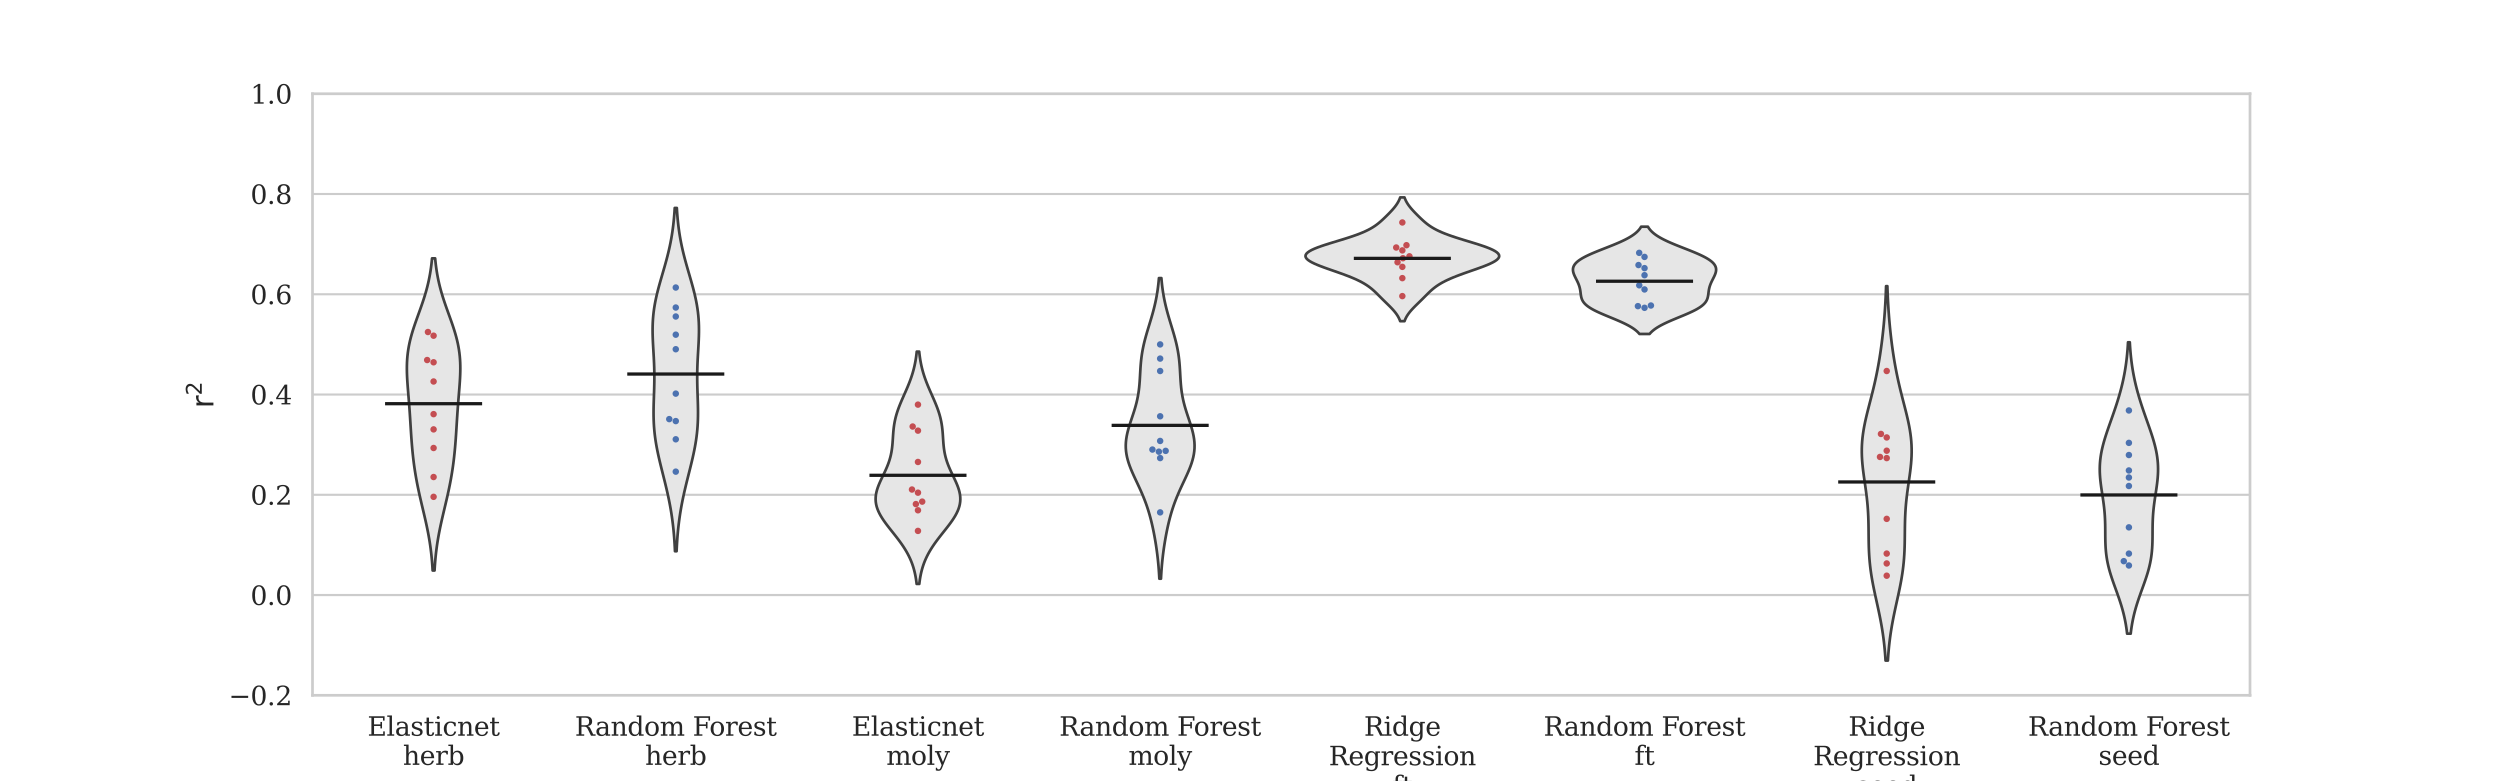 <?xml version="1.0" encoding="utf-8" standalone="no"?>
<!DOCTYPE svg PUBLIC "-//W3C//DTD SVG 1.1//EN"
  "http://www.w3.org/Graphics/SVG/1.1/DTD/svg11.dtd">
<svg xmlns:xlink="http://www.w3.org/1999/xlink" width="1152pt" height="360pt" viewBox="0 0 1152 360" xmlns="http://www.w3.org/2000/svg" version="1.1">
 <defs>
  <style type="text/css">*{stroke-linejoin: round; stroke-linecap: butt}</style>
 </defs>
 <g id="figure_1">
  <g id="patch_1">
   <path d="M 0 360 
L 1152 360 
L 1152 0 
L 0 0 
z
" style="fill: #ffffff"/>
  </g>
  <g id="axes_1">
   <g id="patch_2">
    <path d="M 144 320.4 
L 1036.8 320.4 
L 1036.8 43.2 
L 144 43.2 
z
" style="fill: #ffffff"/>
   </g>
   <g id="matplotlib.axis_1">
    <g id="xtick_1">
     <g id="text_1">
      <!-- Elasticnet -->
      <g style="fill: #262626" transform="translate(169.327 339.018) scale(0.12 -0.12)">
       <defs>
        <path id="DejaVuSerif-45" d="M 353 0 
L 353 331 
L 947 331 
L 947 4331 
L 353 4331 
L 353 4666 
L 4109 4666 
L 4109 3628 
L 3725 3628 
L 3725 4281 
L 1581 4281 
L 1581 2719 
L 3109 2719 
L 3109 3303 
L 3494 3303 
L 3494 1753 
L 3109 1753 
L 3109 2338 
L 1581 2338 
L 1581 384 
L 3775 384 
L 3775 1038 
L 4159 1038 
L 4159 0 
L 353 0 
z
" transform="scale(0.016)"/>
        <path id="DejaVuSerif-6c" d="M 1313 331 
L 1856 331 
L 1856 0 
L 184 0 
L 184 331 
L 738 331 
L 738 4531 
L 184 4531 
L 184 4863 
L 1313 4863 
L 1313 331 
z
" transform="scale(0.016)"/>
        <path id="DejaVuSerif-61" d="M 2547 1044 
L 2547 1747 
L 1806 1747 
Q 1378 1747 1168 1562 
Q 959 1378 959 997 
Q 959 650 1171 447 
Q 1384 244 1747 244 
Q 2106 244 2326 466 
Q 2547 688 2547 1044 
z
M 3122 2075 
L 3122 331 
L 3634 331 
L 3634 0 
L 2547 0 
L 2547 359 
Q 2356 128 2106 18 
Q 1856 -91 1522 -91 
Q 969 -91 644 203 
Q 319 497 319 997 
Q 319 1513 691 1797 
Q 1063 2081 1741 2081 
L 2547 2081 
L 2547 2309 
Q 2547 2688 2317 2895 
Q 2088 3103 1672 3103 
Q 1328 3103 1125 2947 
Q 922 2791 872 2484 
L 575 2484 
L 575 3156 
Q 875 3284 1158 3348 
Q 1441 3413 1709 3413 
Q 2400 3413 2761 3070 
Q 3122 2728 3122 2075 
z
" transform="scale(0.016)"/>
        <path id="DejaVuSerif-73" d="M 359 184 
L 359 959 
L 691 959 
Q 703 588 923 403 
Q 1144 219 1575 219 
Q 1963 219 2166 364 
Q 2369 509 2369 788 
Q 2369 1006 2220 1140 
Q 2072 1275 1594 1428 
L 1178 1569 
Q 750 1706 558 1912 
Q 366 2119 366 2438 
Q 366 2894 700 3153 
Q 1034 3413 1625 3413 
Q 1888 3413 2178 3344 
Q 2469 3275 2778 3144 
L 2778 2419 
L 2447 2419 
Q 2434 2741 2221 2922 
Q 2009 3103 1644 3103 
Q 1281 3103 1095 2975 
Q 909 2847 909 2591 
Q 909 2381 1050 2254 
Q 1191 2128 1613 1997 
L 2069 1856 
Q 2541 1709 2748 1489 
Q 2956 1269 2956 922 
Q 2956 450 2595 179 
Q 2234 -91 1600 -91 
Q 1278 -91 972 -22 
Q 666 47 359 184 
z
" transform="scale(0.016)"/>
        <path id="DejaVuSerif-74" d="M 691 2988 
L 184 2988 
L 184 3322 
L 691 3322 
L 691 4353 
L 1269 4353 
L 1269 3322 
L 2350 3322 
L 2350 2988 
L 1269 2988 
L 1269 878 
Q 1269 456 1350 337 
Q 1431 219 1650 219 
Q 1875 219 1978 351 
Q 2081 484 2088 781 
L 2522 781 
Q 2497 328 2275 118 
Q 2053 -91 1600 -91 
Q 1103 -91 897 129 
Q 691 350 691 878 
L 691 2988 
z
" transform="scale(0.016)"/>
        <path id="DejaVuSerif-69" d="M 622 4353 
Q 622 4497 726 4603 
Q 831 4709 978 4709 
Q 1122 4709 1226 4603 
Q 1331 4497 1331 4353 
Q 1331 4206 1228 4103 
Q 1125 4000 978 4000 
Q 831 4000 726 4103 
Q 622 4206 622 4353 
z
M 1356 331 
L 1900 331 
L 1900 0 
L 231 0 
L 231 331 
L 781 331 
L 781 2988 
L 231 2988 
L 231 3322 
L 1356 3322 
L 1356 331 
z
" transform="scale(0.016)"/>
        <path id="DejaVuSerif-63" d="M 3291 997 
Q 3169 466 2822 187 
Q 2475 -91 1925 -91 
Q 1200 -91 759 389 
Q 319 869 319 1663 
Q 319 2459 759 2936 
Q 1200 3413 1925 3413 
Q 2241 3413 2553 3339 
Q 2866 3266 3181 3116 
L 3181 2266 
L 2847 2266 
Q 2781 2703 2561 2903 
Q 2341 3103 1931 3103 
Q 1466 3103 1228 2742 
Q 991 2381 991 1663 
Q 991 944 1227 581 
Q 1463 219 1931 219 
Q 2303 219 2525 412 
Q 2747 606 2828 997 
L 3291 997 
z
" transform="scale(0.016)"/>
        <path id="DejaVuSerif-6e" d="M 263 0 
L 263 331 
L 781 331 
L 781 2988 
L 231 2988 
L 231 3322 
L 1356 3322 
L 1356 2731 
Q 1516 3069 1770 3241 
Q 2025 3413 2363 3413 
Q 2913 3413 3172 3097 
Q 3431 2781 3431 2113 
L 3431 331 
L 3944 331 
L 3944 0 
L 2356 0 
L 2356 331 
L 2853 331 
L 2853 1931 
Q 2853 2541 2703 2767 
Q 2553 2994 2175 2994 
Q 1775 2994 1565 2701 
Q 1356 2409 1356 1850 
L 1356 331 
L 1856 331 
L 1856 0 
L 263 0 
z
" transform="scale(0.016)"/>
        <path id="DejaVuSerif-65" d="M 3469 1600 
L 991 1600 
L 991 1575 
Q 991 903 1244 561 
Q 1497 219 1991 219 
Q 2369 219 2611 417 
Q 2853 616 2950 1006 
L 3413 1006 
Q 3275 459 2904 184 
Q 2534 -91 1931 -91 
Q 1203 -91 761 389 
Q 319 869 319 1663 
Q 319 2450 753 2931 
Q 1188 3413 1894 3413 
Q 2647 3413 3050 2948 
Q 3453 2484 3469 1600 
z
M 2791 1931 
Q 2772 2513 2545 2808 
Q 2319 3103 1894 3103 
Q 1497 3103 1269 2806 
Q 1041 2509 991 1931 
L 2791 1931 
z
" transform="scale(0.016)"/>
       </defs>
       <use xlink:href="#DejaVuSerif-45"/>
       <use xlink:href="#DejaVuSerif-6c" x="72.998"/>
       <use xlink:href="#DejaVuSerif-61" x="104.98"/>
       <use xlink:href="#DejaVuSerif-73" x="164.6"/>
       <use xlink:href="#DejaVuSerif-74" x="215.918"/>
       <use xlink:href="#DejaVuSerif-69" x="256.104"/>
       <use xlink:href="#DejaVuSerif-63" x="288.086"/>
       <use xlink:href="#DejaVuSerif-6e" x="344.092"/>
       <use xlink:href="#DejaVuSerif-65" x="408.496"/>
       <use xlink:href="#DejaVuSerif-74" x="467.676"/>
      </g>
      <!-- herb -->
      <g style="fill: #262626" transform="translate(185.676 352.455) scale(0.12 -0.12)">
       <defs>
        <path id="DejaVuSerif-68" d="M 263 0 
L 263 331 
L 781 331 
L 781 4531 
L 231 4531 
L 231 4863 
L 1356 4863 
L 1356 2731 
Q 1516 3069 1770 3241 
Q 2025 3413 2363 3413 
Q 2913 3413 3172 3097 
Q 3431 2781 3431 2113 
L 3431 331 
L 3944 331 
L 3944 0 
L 2356 0 
L 2356 331 
L 2853 331 
L 2853 1931 
Q 2853 2541 2704 2764 
Q 2556 2988 2175 2988 
Q 1775 2988 1565 2697 
Q 1356 2406 1356 1850 
L 1356 331 
L 1856 331 
L 1856 0 
L 263 0 
z
" transform="scale(0.016)"/>
        <path id="DejaVuSerif-72" d="M 3059 3328 
L 3059 2497 
L 2728 2497 
Q 2713 2744 2591 2866 
Q 2469 2988 2234 2988 
Q 1809 2988 1582 2694 
Q 1356 2400 1356 1850 
L 1356 331 
L 2022 331 
L 2022 0 
L 263 0 
L 263 331 
L 781 331 
L 781 2994 
L 231 2994 
L 231 3322 
L 1356 3322 
L 1356 2731 
Q 1525 3078 1790 3245 
Q 2056 3413 2438 3413 
Q 2578 3413 2733 3391 
Q 2888 3369 3059 3328 
z
" transform="scale(0.016)"/>
        <path id="DejaVuSerif-62" d="M 738 331 
L 738 4531 
L 184 4531 
L 184 4863 
L 1313 4863 
L 1313 2803 
Q 1481 3116 1742 3264 
Q 2003 3413 2388 3413 
Q 3000 3413 3387 2928 
Q 3775 2444 3775 1663 
Q 3775 881 3387 395 
Q 3000 -91 2388 -91 
Q 2003 -91 1742 57 
Q 1481 206 1313 519 
L 1313 0 
L 184 0 
L 184 331 
L 738 331 
z
M 1313 1497 
Q 1313 897 1542 583 
Q 1772 269 2209 269 
Q 2650 269 2876 622 
Q 3103 975 3103 1663 
Q 3103 2353 2876 2703 
Q 2650 3053 2209 3053 
Q 1772 3053 1542 2737 
Q 1313 2422 1313 1825 
L 1313 1497 
z
" transform="scale(0.016)"/>
       </defs>
       <use xlink:href="#DejaVuSerif-68"/>
       <use xlink:href="#DejaVuSerif-65" x="64.404"/>
       <use xlink:href="#DejaVuSerif-72" x="123.584"/>
       <use xlink:href="#DejaVuSerif-62" x="171.387"/>
      </g>
     </g>
    </g>
    <g id="xtick_2">
     <g id="text_2">
      <!-- Random Forest -->
      <g style="fill: #262626" transform="translate(264.901 339.018) scale(0.12 -0.12)">
       <defs>
        <path id="DejaVuSerif-52" d="M 3066 2316 
Q 3284 2256 3442 2114 
Q 3600 1972 3725 1716 
L 4403 331 
L 4972 331 
L 4972 0 
L 3872 0 
L 3144 1484 
Q 2934 1916 2759 2042 
Q 2584 2169 2278 2169 
L 1581 2169 
L 1581 331 
L 2241 331 
L 2241 0 
L 353 0 
L 353 331 
L 947 331 
L 947 4331 
L 353 4331 
L 353 4666 
L 2719 4666 
Q 3400 4666 3770 4341 
Q 4141 4016 4141 3419 
Q 4141 2938 3870 2661 
Q 3600 2384 3066 2316 
z
M 1581 2503 
L 2503 2503 
Q 2975 2503 3200 2726 
Q 3425 2950 3425 3419 
Q 3425 3888 3200 4109 
Q 2975 4331 2503 4331 
L 1581 4331 
L 1581 2503 
z
" transform="scale(0.016)"/>
        <path id="DejaVuSerif-64" d="M 3359 331 
L 3909 331 
L 3909 0 
L 2784 0 
L 2784 519 
Q 2616 206 2355 57 
Q 2094 -91 1709 -91 
Q 1097 -91 708 395 
Q 319 881 319 1663 
Q 319 2444 706 2928 
Q 1094 3413 1709 3413 
Q 2094 3413 2355 3264 
Q 2616 3116 2784 2803 
L 2784 4531 
L 2241 4531 
L 2241 4863 
L 3359 4863 
L 3359 331 
z
M 2784 1497 
L 2784 1825 
Q 2784 2422 2554 2737 
Q 2325 3053 1888 3053 
Q 1444 3053 1217 2703 
Q 991 2353 991 1663 
Q 991 975 1217 622 
Q 1444 269 1888 269 
Q 2325 269 2554 583 
Q 2784 897 2784 1497 
z
" transform="scale(0.016)"/>
        <path id="DejaVuSerif-6f" d="M 1925 219 
Q 2388 219 2623 584 
Q 2859 950 2859 1663 
Q 2859 2375 2623 2739 
Q 2388 3103 1925 3103 
Q 1463 3103 1227 2739 
Q 991 2375 991 1663 
Q 991 950 1228 584 
Q 1466 219 1925 219 
z
M 1925 -91 
Q 1200 -91 759 389 
Q 319 869 319 1663 
Q 319 2456 758 2934 
Q 1197 3413 1925 3413 
Q 2653 3413 3092 2934 
Q 3531 2456 3531 1663 
Q 3531 869 3092 389 
Q 2653 -91 1925 -91 
z
" transform="scale(0.016)"/>
        <path id="DejaVuSerif-6d" d="M 3316 2675 
Q 3481 3041 3739 3227 
Q 3997 3413 4341 3413 
Q 4863 3413 5119 3089 
Q 5375 2766 5375 2113 
L 5375 331 
L 5894 331 
L 5894 0 
L 4300 0 
L 4300 331 
L 4800 331 
L 4800 2047 
Q 4800 2556 4650 2772 
Q 4500 2988 4153 2988 
Q 3769 2988 3567 2697 
Q 3366 2406 3366 1850 
L 3366 331 
L 3866 331 
L 3866 0 
L 2291 0 
L 2291 331 
L 2791 331 
L 2791 2069 
Q 2791 2566 2641 2777 
Q 2491 2988 2144 2988 
Q 1759 2988 1557 2697 
Q 1356 2406 1356 1850 
L 1356 331 
L 1856 331 
L 1856 0 
L 263 0 
L 263 331 
L 781 331 
L 781 2994 
L 231 2994 
L 231 3322 
L 1356 3322 
L 1356 2731 
Q 1516 3063 1762 3238 
Q 2009 3413 2322 3413 
Q 2709 3413 2968 3220 
Q 3228 3028 3316 2675 
z
" transform="scale(0.016)"/>
        <path id="DejaVuSerif-20" transform="scale(0.016)"/>
        <path id="DejaVuSerif-46" d="M 353 0 
L 353 331 
L 947 331 
L 947 4331 
L 353 4331 
L 353 4666 
L 4172 4666 
L 4172 3628 
L 3788 3628 
L 3788 4281 
L 1581 4281 
L 1581 2719 
L 3175 2719 
L 3175 3303 
L 3559 3303 
L 3559 1753 
L 3175 1753 
L 3175 2338 
L 1581 2338 
L 1581 331 
L 2328 331 
L 2328 0 
L 353 0 
z
" transform="scale(0.016)"/>
       </defs>
       <use xlink:href="#DejaVuSerif-52"/>
       <use xlink:href="#DejaVuSerif-61" x="77.543"/>
       <use xlink:href="#DejaVuSerif-6e" x="137.162"/>
       <use xlink:href="#DejaVuSerif-64" x="201.566"/>
       <use xlink:href="#DejaVuSerif-6f" x="265.58"/>
       <use xlink:href="#DejaVuSerif-6d" x="325.785"/>
       <use xlink:href="#DejaVuSerif-20" x="420.609"/>
       <use xlink:href="#DejaVuSerif-46" x="452.396"/>
       <use xlink:href="#DejaVuSerif-6f" x="516.281"/>
       <use xlink:href="#DejaVuSerif-72" x="576.486"/>
       <use xlink:href="#DejaVuSerif-65" x="624.289"/>
       <use xlink:href="#DejaVuSerif-73" x="683.469"/>
       <use xlink:href="#DejaVuSerif-74" x="734.787"/>
      </g>
      <!-- herb -->
      <g style="fill: #262626" transform="translate(297.276 352.455) scale(0.12 -0.12)">
       <use xlink:href="#DejaVuSerif-68"/>
       <use xlink:href="#DejaVuSerif-65" x="64.404"/>
       <use xlink:href="#DejaVuSerif-72" x="123.584"/>
       <use xlink:href="#DejaVuSerif-62" x="171.387"/>
      </g>
     </g>
    </g>
    <g id="xtick_3">
     <g id="text_3">
      <!-- Elasticnet -->
      <g style="fill: #262626" transform="translate(392.527 339.018) scale(0.12 -0.12)">
       <use xlink:href="#DejaVuSerif-45"/>
       <use xlink:href="#DejaVuSerif-6c" x="72.998"/>
       <use xlink:href="#DejaVuSerif-61" x="104.98"/>
       <use xlink:href="#DejaVuSerif-73" x="164.6"/>
       <use xlink:href="#DejaVuSerif-74" x="215.918"/>
       <use xlink:href="#DejaVuSerif-69" x="256.104"/>
       <use xlink:href="#DejaVuSerif-63" x="288.086"/>
       <use xlink:href="#DejaVuSerif-6e" x="344.092"/>
       <use xlink:href="#DejaVuSerif-65" x="408.496"/>
       <use xlink:href="#DejaVuSerif-74" x="467.676"/>
      </g>
      <!-- moly -->
      <g style="fill: #262626" transform="translate(408.389 352.455) scale(0.12 -0.12)">
       <defs>
        <path id="DejaVuSerif-79" d="M 1381 -609 
L 1600 -56 
L 359 2988 
L -19 2988 
L -19 3322 
L 1509 3322 
L 1509 2988 
L 978 2988 
L 1913 703 
L 2847 2988 
L 2350 2988 
L 2350 3322 
L 3597 3322 
L 3597 2988 
L 3225 2988 
L 1703 -750 
Q 1547 -1138 1356 -1280 
Q 1166 -1422 819 -1422 
Q 672 -1422 517 -1397 
Q 363 -1372 206 -1325 
L 206 -691 
L 500 -691 
Q 519 -903 608 -995 
Q 697 -1088 884 -1088 
Q 1056 -1088 1161 -992 
Q 1266 -897 1381 -609 
z
" transform="scale(0.016)"/>
       </defs>
       <use xlink:href="#DejaVuSerif-6d"/>
       <use xlink:href="#DejaVuSerif-6f" x="94.824"/>
       <use xlink:href="#DejaVuSerif-6c" x="155.029"/>
       <use xlink:href="#DejaVuSerif-79" x="187.012"/>
      </g>
     </g>
    </g>
    <g id="xtick_4">
     <g id="text_4">
      <!-- Random Forest -->
      <g style="fill: #262626" transform="translate(488.101 339.018) scale(0.12 -0.12)">
       <use xlink:href="#DejaVuSerif-52"/>
       <use xlink:href="#DejaVuSerif-61" x="77.543"/>
       <use xlink:href="#DejaVuSerif-6e" x="137.162"/>
       <use xlink:href="#DejaVuSerif-64" x="201.566"/>
       <use xlink:href="#DejaVuSerif-6f" x="265.58"/>
       <use xlink:href="#DejaVuSerif-6d" x="325.785"/>
       <use xlink:href="#DejaVuSerif-20" x="420.609"/>
       <use xlink:href="#DejaVuSerif-46" x="452.396"/>
       <use xlink:href="#DejaVuSerif-6f" x="516.281"/>
       <use xlink:href="#DejaVuSerif-72" x="576.486"/>
       <use xlink:href="#DejaVuSerif-65" x="624.289"/>
       <use xlink:href="#DejaVuSerif-73" x="683.469"/>
       <use xlink:href="#DejaVuSerif-74" x="734.787"/>
      </g>
      <!-- moly -->
      <g style="fill: #262626" transform="translate(519.989 352.455) scale(0.12 -0.12)">
       <use xlink:href="#DejaVuSerif-6d"/>
       <use xlink:href="#DejaVuSerif-6f" x="94.824"/>
       <use xlink:href="#DejaVuSerif-6c" x="155.029"/>
       <use xlink:href="#DejaVuSerif-79" x="187.012"/>
      </g>
     </g>
    </g>
    <g id="xtick_5">
     <g id="text_5">
      <!-- Ridge -->
      <g style="fill: #262626" transform="translate(628.53 339.018) scale(0.12 -0.12)">
       <defs>
        <path id="DejaVuSerif-67" d="M 3359 2988 
L 3359 72 
Q 3359 -644 2965 -1033 
Q 2572 -1422 1844 -1422 
Q 1516 -1422 1216 -1362 
Q 916 -1303 641 -1184 
L 641 -488 
L 941 -488 
Q 997 -813 1206 -963 
Q 1416 -1113 1806 -1113 
Q 2313 -1113 2548 -827 
Q 2784 -541 2784 72 
L 2784 519 
Q 2616 206 2355 57 
Q 2094 -91 1709 -91 
Q 1097 -91 708 395 
Q 319 881 319 1663 
Q 319 2444 706 2928 
Q 1094 3413 1709 3413 
Q 2094 3413 2355 3264 
Q 2616 3116 2784 2803 
L 2784 3322 
L 3909 3322 
L 3909 2988 
L 3359 2988 
z
M 2784 1825 
Q 2784 2422 2554 2737 
Q 2325 3053 1888 3053 
Q 1444 3053 1217 2703 
Q 991 2353 991 1663 
Q 991 975 1217 622 
Q 1444 269 1888 269 
Q 2325 269 2554 583 
Q 2784 897 2784 1497 
L 2784 1825 
z
" transform="scale(0.016)"/>
       </defs>
       <use xlink:href="#DejaVuSerif-52"/>
       <use xlink:href="#DejaVuSerif-69" x="75.293"/>
       <use xlink:href="#DejaVuSerif-64" x="107.275"/>
       <use xlink:href="#DejaVuSerif-67" x="171.289"/>
       <use xlink:href="#DejaVuSerif-65" x="235.303"/>
      </g>
      <!-- Regression -->
      <g style="fill: #262626" transform="translate(612.318 352.626) scale(0.12 -0.12)">
       <use xlink:href="#DejaVuSerif-52"/>
       <use xlink:href="#DejaVuSerif-65" x="75.293"/>
       <use xlink:href="#DejaVuSerif-67" x="134.473"/>
       <use xlink:href="#DejaVuSerif-72" x="198.486"/>
       <use xlink:href="#DejaVuSerif-65" x="246.289"/>
       <use xlink:href="#DejaVuSerif-73" x="305.469"/>
       <use xlink:href="#DejaVuSerif-73" x="356.787"/>
       <use xlink:href="#DejaVuSerif-69" x="408.105"/>
       <use xlink:href="#DejaVuSerif-6f" x="440.088"/>
       <use xlink:href="#DejaVuSerif-6e" x="500.293"/>
      </g>
      <!-- ft -->
      <g style="fill: #262626" transform="translate(641.568 366.234) scale(0.12 -0.12)">
       <defs>
        <path id="DejaVuSerif-66" d="M 2753 4078 
L 2450 4078 
Q 2447 4313 2317 4434 
Q 2188 4556 1941 4556 
Q 1619 4556 1487 4379 
Q 1356 4203 1356 3750 
L 1356 3322 
L 2284 3322 
L 2284 2988 
L 1356 2988 
L 1356 331 
L 2094 331 
L 2094 0 
L 231 0 
L 231 331 
L 781 331 
L 781 2988 
L 231 2988 
L 231 3322 
L 781 3322 
L 781 3738 
Q 781 4294 1070 4578 
Q 1359 4863 1919 4863 
Q 2128 4863 2337 4825 
Q 2547 4788 2753 4709 
L 2753 4078 
z
" transform="scale(0.016)"/>
       </defs>
       <use xlink:href="#DejaVuSerif-66"/>
       <use xlink:href="#DejaVuSerif-74" x="37.012"/>
      </g>
     </g>
    </g>
    <g id="xtick_6">
     <g id="text_6">
      <!-- Random Forest -->
      <g style="fill: #262626" transform="translate(711.301 339.018) scale(0.12 -0.12)">
       <use xlink:href="#DejaVuSerif-52"/>
       <use xlink:href="#DejaVuSerif-61" x="77.543"/>
       <use xlink:href="#DejaVuSerif-6e" x="137.162"/>
       <use xlink:href="#DejaVuSerif-64" x="201.566"/>
       <use xlink:href="#DejaVuSerif-6f" x="265.58"/>
       <use xlink:href="#DejaVuSerif-6d" x="325.785"/>
       <use xlink:href="#DejaVuSerif-20" x="420.609"/>
       <use xlink:href="#DejaVuSerif-46" x="452.396"/>
       <use xlink:href="#DejaVuSerif-6f" x="516.281"/>
       <use xlink:href="#DejaVuSerif-72" x="576.486"/>
       <use xlink:href="#DejaVuSerif-65" x="624.289"/>
       <use xlink:href="#DejaVuSerif-73" x="683.469"/>
       <use xlink:href="#DejaVuSerif-74" x="734.787"/>
      </g>
      <!-- ft -->
      <g style="fill: #262626" transform="translate(753.168 352.455) scale(0.12 -0.12)">
       <use xlink:href="#DejaVuSerif-66"/>
       <use xlink:href="#DejaVuSerif-74" x="37.012"/>
      </g>
     </g>
    </g>
    <g id="xtick_7">
     <g id="text_7">
      <!-- Ridge -->
      <g style="fill: #262626" transform="translate(851.73 339.018) scale(0.12 -0.12)">
       <use xlink:href="#DejaVuSerif-52"/>
       <use xlink:href="#DejaVuSerif-69" x="75.293"/>
       <use xlink:href="#DejaVuSerif-64" x="107.275"/>
       <use xlink:href="#DejaVuSerif-67" x="171.289"/>
       <use xlink:href="#DejaVuSerif-65" x="235.303"/>
      </g>
      <!-- Regression -->
      <g style="fill: #262626" transform="translate(835.518 352.626) scale(0.12 -0.12)">
       <use xlink:href="#DejaVuSerif-52"/>
       <use xlink:href="#DejaVuSerif-65" x="75.293"/>
       <use xlink:href="#DejaVuSerif-67" x="134.473"/>
       <use xlink:href="#DejaVuSerif-72" x="198.486"/>
       <use xlink:href="#DejaVuSerif-65" x="246.289"/>
       <use xlink:href="#DejaVuSerif-73" x="305.469"/>
       <use xlink:href="#DejaVuSerif-73" x="356.787"/>
       <use xlink:href="#DejaVuSerif-69" x="408.105"/>
       <use xlink:href="#DejaVuSerif-6f" x="440.088"/>
       <use xlink:href="#DejaVuSerif-6e" x="500.293"/>
      </g>
      <!-- seed -->
      <g style="fill: #262626" transform="translate(855.378 366.234) scale(0.12 -0.12)">
       <use xlink:href="#DejaVuSerif-73"/>
       <use xlink:href="#DejaVuSerif-65" x="51.318"/>
       <use xlink:href="#DejaVuSerif-65" x="110.498"/>
       <use xlink:href="#DejaVuSerif-64" x="169.678"/>
      </g>
     </g>
    </g>
    <g id="xtick_8">
     <g id="text_8">
      <!-- Random Forest -->
      <g style="fill: #262626" transform="translate(934.501 339.018) scale(0.12 -0.12)">
       <use xlink:href="#DejaVuSerif-52"/>
       <use xlink:href="#DejaVuSerif-61" x="77.543"/>
       <use xlink:href="#DejaVuSerif-6e" x="137.162"/>
       <use xlink:href="#DejaVuSerif-64" x="201.566"/>
       <use xlink:href="#DejaVuSerif-6f" x="265.58"/>
       <use xlink:href="#DejaVuSerif-6d" x="325.785"/>
       <use xlink:href="#DejaVuSerif-20" x="420.609"/>
       <use xlink:href="#DejaVuSerif-46" x="452.396"/>
       <use xlink:href="#DejaVuSerif-6f" x="516.281"/>
       <use xlink:href="#DejaVuSerif-72" x="576.486"/>
       <use xlink:href="#DejaVuSerif-65" x="624.289"/>
       <use xlink:href="#DejaVuSerif-73" x="683.469"/>
       <use xlink:href="#DejaVuSerif-74" x="734.787"/>
      </g>
      <!-- seed -->
      <g style="fill: #262626" transform="translate(966.978 352.455) scale(0.12 -0.12)">
       <use xlink:href="#DejaVuSerif-73"/>
       <use xlink:href="#DejaVuSerif-65" x="51.318"/>
       <use xlink:href="#DejaVuSerif-65" x="110.498"/>
       <use xlink:href="#DejaVuSerif-64" x="169.678"/>
      </g>
     </g>
    </g>
   </g>
   <g id="matplotlib.axis_2">
    <g id="ytick_1">
     <g id="line2d_1">
      <path d="M 144 320.4 
L 1036.8 320.4 
" clip-path="url(#pc22a8d5e74)" style="fill: none; stroke: #cccccc; stroke-linecap: round"/>
     </g>
     <g id="text_9">
      <!-- −0.2 -->
      <g style="fill: #262626" transform="translate(105.361 324.959) scale(0.12 -0.12)">
       <defs>
        <path id="DejaVuSerif-2212" d="M 678 2259 
L 4684 2259 
L 4684 1753 
L 678 1753 
L 678 2259 
z
" transform="scale(0.016)"/>
        <path id="DejaVuSerif-30" d="M 2034 219 
Q 2513 219 2750 744 
Q 2988 1269 2988 2328 
Q 2988 3391 2750 3916 
Q 2513 4441 2034 4441 
Q 1556 4441 1318 3916 
Q 1081 3391 1081 2328 
Q 1081 1269 1318 744 
Q 1556 219 2034 219 
z
M 2034 -91 
Q 1275 -91 848 546 
Q 422 1184 422 2328 
Q 422 3475 848 4112 
Q 1275 4750 2034 4750 
Q 2797 4750 3222 4112 
Q 3647 3475 3647 2328 
Q 3647 1184 3222 546 
Q 2797 -91 2034 -91 
z
" transform="scale(0.016)"/>
        <path id="DejaVuSerif-2e" d="M 603 325 
Q 603 500 722 622 
Q 841 744 1019 744 
Q 1191 744 1312 622 
Q 1434 500 1434 325 
Q 1434 153 1312 31 
Q 1191 -91 1019 -91 
Q 841 -91 722 29 
Q 603 150 603 325 
z
" transform="scale(0.016)"/>
        <path id="DejaVuSerif-32" d="M 819 3553 
L 469 3553 
L 469 4384 
Q 803 4563 1142 4656 
Q 1481 4750 1806 4750 
Q 2534 4750 2956 4397 
Q 3378 4044 3378 3438 
Q 3378 2753 2422 1800 
Q 2347 1728 2309 1691 
L 1131 513 
L 3078 513 
L 3078 1088 
L 3444 1088 
L 3444 0 
L 434 0 
L 434 341 
L 1850 1753 
Q 2319 2222 2519 2614 
Q 2719 3006 2719 3438 
Q 2719 3909 2473 4175 
Q 2228 4441 1797 4441 
Q 1350 4441 1106 4219 
Q 863 3997 819 3553 
z
" transform="scale(0.016)"/>
       </defs>
       <use xlink:href="#DejaVuSerif-2212"/>
       <use xlink:href="#DejaVuSerif-30" x="83.789"/>
       <use xlink:href="#DejaVuSerif-2e" x="147.412"/>
       <use xlink:href="#DejaVuSerif-32" x="179.199"/>
      </g>
     </g>
    </g>
    <g id="ytick_2">
     <g id="line2d_2">
      <path d="M 144 274.2 
L 1036.8 274.2 
" clip-path="url(#pc22a8d5e74)" style="fill: none; stroke: #cccccc; stroke-linecap: round"/>
     </g>
     <g id="text_10">
      <!-- 0.0 -->
      <g style="fill: #262626" transform="translate(115.416 278.759) scale(0.12 -0.12)">
       <use xlink:href="#DejaVuSerif-30"/>
       <use xlink:href="#DejaVuSerif-2e" x="63.623"/>
       <use xlink:href="#DejaVuSerif-30" x="95.41"/>
      </g>
     </g>
    </g>
    <g id="ytick_3">
     <g id="line2d_3">
      <path d="M 144 228 
L 1036.8 228 
" clip-path="url(#pc22a8d5e74)" style="fill: none; stroke: #cccccc; stroke-linecap: round"/>
     </g>
     <g id="text_11">
      <!-- 0.2 -->
      <g style="fill: #262626" transform="translate(115.416 232.559) scale(0.12 -0.12)">
       <use xlink:href="#DejaVuSerif-30"/>
       <use xlink:href="#DejaVuSerif-2e" x="63.623"/>
       <use xlink:href="#DejaVuSerif-32" x="95.41"/>
      </g>
     </g>
    </g>
    <g id="ytick_4">
     <g id="line2d_4">
      <path d="M 144 181.8 
L 1036.8 181.8 
" clip-path="url(#pc22a8d5e74)" style="fill: none; stroke: #cccccc; stroke-linecap: round"/>
     </g>
     <g id="text_12">
      <!-- 0.4 -->
      <g style="fill: #262626" transform="translate(115.416 186.359) scale(0.12 -0.12)">
       <defs>
        <path id="DejaVuSerif-34" d="M 2234 1581 
L 2234 4063 
L 641 1581 
L 2234 1581 
z
M 3609 0 
L 1484 0 
L 1484 331 
L 2234 331 
L 2234 1247 
L 197 1247 
L 197 1588 
L 2241 4750 
L 2859 4750 
L 2859 1581 
L 3750 1581 
L 3750 1247 
L 2859 1247 
L 2859 331 
L 3609 331 
L 3609 0 
z
" transform="scale(0.016)"/>
       </defs>
       <use xlink:href="#DejaVuSerif-30"/>
       <use xlink:href="#DejaVuSerif-2e" x="63.623"/>
       <use xlink:href="#DejaVuSerif-34" x="95.41"/>
      </g>
     </g>
    </g>
    <g id="ytick_5">
     <g id="line2d_5">
      <path d="M 144 135.6 
L 1036.8 135.6 
" clip-path="url(#pc22a8d5e74)" style="fill: none; stroke: #cccccc; stroke-linecap: round"/>
     </g>
     <g id="text_13">
      <!-- 0.6 -->
      <g style="fill: #262626" transform="translate(115.416 140.159) scale(0.12 -0.12)">
       <defs>
        <path id="DejaVuSerif-36" d="M 2094 219 
Q 2534 219 2771 542 
Q 3009 866 3009 1472 
Q 3009 2078 2771 2401 
Q 2534 2725 2094 2725 
Q 1647 2725 1412 2412 
Q 1178 2100 1178 1509 
Q 1178 888 1415 553 
Q 1653 219 2094 219 
z
M 1075 2569 
Q 1288 2803 1556 2918 
Q 1825 3034 2163 3034 
Q 2859 3034 3264 2615 
Q 3669 2197 3669 1472 
Q 3669 763 3233 336 
Q 2797 -91 2069 -91 
Q 1278 -91 853 498 
Q 428 1088 428 2181 
Q 428 3406 931 4078 
Q 1434 4750 2350 4750 
Q 2597 4750 2869 4703 
Q 3141 4656 3425 4563 
L 3425 3794 
L 3072 3794 
Q 3034 4109 2831 4275 
Q 2628 4441 2284 4441 
Q 1678 4441 1381 3981 
Q 1084 3522 1075 2569 
z
" transform="scale(0.016)"/>
       </defs>
       <use xlink:href="#DejaVuSerif-30"/>
       <use xlink:href="#DejaVuSerif-2e" x="63.623"/>
       <use xlink:href="#DejaVuSerif-36" x="95.41"/>
      </g>
     </g>
    </g>
    <g id="ytick_6">
     <g id="line2d_6">
      <path d="M 144 89.4 
L 1036.8 89.4 
" clip-path="url(#pc22a8d5e74)" style="fill: none; stroke: #cccccc; stroke-linecap: round"/>
     </g>
     <g id="text_14">
      <!-- 0.8 -->
      <g style="fill: #262626" transform="translate(115.416 93.959) scale(0.12 -0.12)">
       <defs>
        <path id="DejaVuSerif-38" d="M 2981 1275 
Q 2981 1775 2732 2051 
Q 2484 2328 2034 2328 
Q 1584 2328 1336 2051 
Q 1088 1775 1088 1275 
Q 1088 772 1336 495 
Q 1584 219 2034 219 
Q 2484 219 2732 495 
Q 2981 772 2981 1275 
z
M 2853 3541 
Q 2853 3966 2637 4203 
Q 2422 4441 2034 4441 
Q 1650 4441 1433 4203 
Q 1216 3966 1216 3541 
Q 1216 3113 1433 2875 
Q 1650 2638 2034 2638 
Q 2422 2638 2637 2875 
Q 2853 3113 2853 3541 
z
M 2516 2484 
Q 3047 2413 3344 2092 
Q 3641 1772 3641 1275 
Q 3641 619 3225 264 
Q 2809 -91 2034 -91 
Q 1263 -91 845 264 
Q 428 619 428 1275 
Q 428 1772 725 2092 
Q 1022 2413 1556 2484 
Q 1084 2569 832 2842 
Q 581 3116 581 3541 
Q 581 4103 968 4426 
Q 1356 4750 2034 4750 
Q 2713 4750 3100 4426 
Q 3488 4103 3488 3541 
Q 3488 3116 3236 2842 
Q 2984 2569 2516 2484 
z
" transform="scale(0.016)"/>
       </defs>
       <use xlink:href="#DejaVuSerif-30"/>
       <use xlink:href="#DejaVuSerif-2e" x="63.623"/>
       <use xlink:href="#DejaVuSerif-38" x="95.41"/>
      </g>
     </g>
    </g>
    <g id="ytick_7">
     <g id="line2d_7">
      <path d="M 144 43.2 
L 1036.8 43.2 
" clip-path="url(#pc22a8d5e74)" style="fill: none; stroke: #cccccc; stroke-linecap: round"/>
     </g>
     <g id="text_15">
      <!-- 1.0 -->
      <g style="fill: #262626" transform="translate(115.416 47.759) scale(0.12 -0.12)">
       <defs>
        <path id="DejaVuSerif-31" d="M 909 0 
L 909 331 
L 1722 331 
L 1722 4213 
L 781 3603 
L 781 4013 
L 1919 4750 
L 2350 4750 
L 2350 331 
L 3163 331 
L 3163 0 
L 909 0 
z
" transform="scale(0.016)"/>
       </defs>
       <use xlink:href="#DejaVuSerif-31"/>
       <use xlink:href="#DejaVuSerif-2e" x="63.623"/>
       <use xlink:href="#DejaVuSerif-30" x="95.41"/>
      </g>
     </g>
    </g>
    <g id="text_16">
     <!-- $\text{r}^2$ -->
     <g style="fill: #262626" transform="translate(98.449 188.1) rotate(-90) scale(0.14 -0.14)">
      <defs>
       <path id="DejaVuSans-72" d="M 2631 2963 
Q 2534 3019 2420 3045 
Q 2306 3072 2169 3072 
Q 1681 3072 1420 2755 
Q 1159 2438 1159 1844 
L 1159 0 
L 581 0 
L 581 3500 
L 1159 3500 
L 1159 2956 
Q 1341 3275 1631 3429 
Q 1922 3584 2338 3584 
Q 2397 3584 2469 3576 
Q 2541 3569 2628 3553 
L 2631 2963 
z
" transform="scale(0.016)"/>
       <path id="DejaVuSans-32" d="M 1228 531 
L 3431 531 
L 3431 0 
L 469 0 
L 469 531 
Q 828 903 1448 1529 
Q 2069 2156 2228 2338 
Q 2531 2678 2651 2914 
Q 2772 3150 2772 3378 
Q 2772 3750 2511 3984 
Q 2250 4219 1831 4219 
Q 1534 4219 1204 4116 
Q 875 4013 500 3803 
L 500 4441 
Q 881 4594 1212 4672 
Q 1544 4750 1819 4750 
Q 2544 4750 2975 4387 
Q 3406 4025 3406 3419 
Q 3406 3131 3298 2873 
Q 3191 2616 2906 2266 
Q 2828 2175 2409 1742 
Q 1991 1309 1228 531 
z
" transform="scale(0.016)"/>
      </defs>
      <use xlink:href="#DejaVuSans-72" transform="translate(0 0.766)"/>
      <use xlink:href="#DejaVuSans-32" transform="translate(42.07 39.047) scale(0.7)"/>
     </g>
    </g>
   </g>
   <g id="PolyCollection_1">
    <defs>
     <path id="mdf0caee03d" d="M 200.242 -97.117 
L 199.358 -97.117 
L 199.27 -98.569 
L 199.169 -100.022 
L 199.054 -101.475 
L 198.923 -102.928 
L 198.775 -104.381 
L 198.611 -105.834 
L 198.429 -107.286 
L 198.228 -108.739 
L 198.01 -110.192 
L 197.773 -111.645 
L 197.519 -113.098 
L 197.249 -114.551 
L 196.962 -116.003 
L 196.662 -117.456 
L 196.348 -118.909 
L 196.024 -120.362 
L 195.691 -121.815 
L 195.352 -123.267 
L 195.009 -124.72 
L 194.664 -126.173 
L 194.319 -127.626 
L 193.978 -129.079 
L 193.642 -130.532 
L 193.313 -131.984 
L 192.993 -133.437 
L 192.684 -134.89 
L 192.386 -136.343 
L 192.102 -137.796 
L 191.831 -139.249 
L 191.575 -140.701 
L 191.334 -142.154 
L 191.107 -143.607 
L 190.896 -145.06 
L 190.698 -146.513 
L 190.515 -147.965 
L 190.346 -149.418 
L 190.189 -150.871 
L 190.045 -152.324 
L 189.912 -153.777 
L 189.788 -155.23 
L 189.674 -156.682 
L 189.567 -158.135 
L 189.467 -159.588 
L 189.371 -161.041 
L 189.278 -162.494 
L 189.187 -163.947 
L 189.097 -165.399 
L 189.005 -166.852 
L 188.911 -168.305 
L 188.814 -169.758 
L 188.712 -171.211 
L 188.605 -172.664 
L 188.495 -174.116 
L 188.38 -175.569 
L 188.262 -177.022 
L 188.143 -178.475 
L 188.025 -179.928 
L 187.91 -181.38 
L 187.801 -182.833 
L 187.702 -184.286 
L 187.618 -185.739 
L 187.551 -187.192 
L 187.506 -188.645 
L 187.487 -190.097 
L 187.498 -191.55 
L 187.543 -193.003 
L 187.624 -194.456 
L 187.745 -195.909 
L 187.907 -197.362 
L 188.111 -198.814 
L 188.357 -200.267 
L 188.646 -201.72 
L 188.975 -203.173 
L 189.342 -204.626 
L 189.746 -206.078 
L 190.181 -207.531 
L 190.643 -208.984 
L 191.128 -210.437 
L 191.631 -211.89 
L 192.147 -213.343 
L 192.669 -214.795 
L 193.193 -216.248 
L 193.713 -217.701 
L 194.225 -219.154 
L 194.723 -220.607 
L 195.205 -222.06 
L 195.665 -223.512 
L 196.102 -224.965 
L 196.514 -226.418 
L 196.897 -227.871 
L 197.252 -229.324 
L 197.577 -230.777 
L 197.873 -232.229 
L 198.141 -233.682 
L 198.38 -235.135 
L 198.593 -236.588 
L 198.781 -238.041 
L 198.945 -239.493 
L 199.087 -240.946 
L 200.513 -240.946 
L 200.513 -240.946 
L 200.655 -239.493 
L 200.819 -238.041 
L 201.007 -236.588 
L 201.22 -235.135 
L 201.459 -233.682 
L 201.727 -232.229 
L 202.023 -230.777 
L 202.348 -229.324 
L 202.703 -227.871 
L 203.086 -226.418 
L 203.498 -224.965 
L 203.935 -223.512 
L 204.395 -222.06 
L 204.877 -220.607 
L 205.375 -219.154 
L 205.887 -217.701 
L 206.407 -216.248 
L 206.931 -214.795 
L 207.453 -213.343 
L 207.969 -211.89 
L 208.472 -210.437 
L 208.957 -208.984 
L 209.419 -207.531 
L 209.854 -206.078 
L 210.258 -204.626 
L 210.625 -203.173 
L 210.954 -201.72 
L 211.243 -200.267 
L 211.489 -198.814 
L 211.693 -197.362 
L 211.855 -195.909 
L 211.976 -194.456 
L 212.057 -193.003 
L 212.102 -191.55 
L 212.113 -190.097 
L 212.094 -188.645 
L 212.049 -187.192 
L 211.982 -185.739 
L 211.898 -184.286 
L 211.799 -182.833 
L 211.69 -181.38 
L 211.575 -179.928 
L 211.457 -178.475 
L 211.338 -177.022 
L 211.22 -175.569 
L 211.105 -174.116 
L 210.995 -172.664 
L 210.888 -171.211 
L 210.786 -169.758 
L 210.689 -168.305 
L 210.595 -166.852 
L 210.503 -165.399 
L 210.413 -163.947 
L 210.322 -162.494 
L 210.229 -161.041 
L 210.133 -159.588 
L 210.033 -158.135 
L 209.926 -156.682 
L 209.812 -155.23 
L 209.688 -153.777 
L 209.555 -152.324 
L 209.411 -150.871 
L 209.254 -149.418 
L 209.085 -147.965 
L 208.902 -146.513 
L 208.704 -145.06 
L 208.493 -143.607 
L 208.266 -142.154 
L 208.025 -140.701 
L 207.769 -139.249 
L 207.498 -137.796 
L 207.214 -136.343 
L 206.916 -134.89 
L 206.607 -133.437 
L 206.287 -131.984 
L 205.958 -130.532 
L 205.622 -129.079 
L 205.281 -127.626 
L 204.936 -126.173 
L 204.591 -124.72 
L 204.248 -123.267 
L 203.909 -121.815 
L 203.576 -120.362 
L 203.252 -118.909 
L 202.938 -117.456 
L 202.638 -116.003 
L 202.351 -114.551 
L 202.081 -113.098 
L 201.827 -111.645 
L 201.59 -110.192 
L 201.372 -108.739 
L 201.171 -107.286 
L 200.989 -105.834 
L 200.825 -104.381 
L 200.677 -102.928 
L 200.546 -101.475 
L 200.431 -100.022 
L 200.33 -98.569 
L 200.242 -97.117 
z
" style="stroke: #404040; stroke-width: 1.25"/>
    </defs>
    <g clip-path="url(#pc22a8d5e74)">
     <use xlink:href="#mdf0caee03d" x="0" y="360" style="fill: #e6e6e6; stroke: #404040; stroke-width: 1.25"/>
    </g>
   </g>
   <g id="PolyCollection_2">
    <defs>
     <path id="m3999089049" d="M 311.772 -105.994 
L 311.028 -105.994 
L 310.952 -107.592 
L 310.864 -109.189 
L 310.763 -110.787 
L 310.647 -112.385 
L 310.516 -113.983 
L 310.368 -115.581 
L 310.203 -117.178 
L 310.018 -118.776 
L 309.815 -120.374 
L 309.592 -121.972 
L 309.35 -123.57 
L 309.087 -125.167 
L 308.804 -126.765 
L 308.502 -128.363 
L 308.182 -129.961 
L 307.844 -131.559 
L 307.49 -133.156 
L 307.122 -134.754 
L 306.742 -136.352 
L 306.352 -137.95 
L 305.955 -139.548 
L 305.554 -141.145 
L 305.152 -142.743 
L 304.752 -144.341 
L 304.358 -145.939 
L 303.973 -147.537 
L 303.602 -149.134 
L 303.248 -150.732 
L 302.914 -152.33 
L 302.604 -153.928 
L 302.319 -155.526 
L 302.064 -157.123 
L 301.84 -158.721 
L 301.648 -160.319 
L 301.488 -161.917 
L 301.362 -163.515 
L 301.268 -165.112 
L 301.204 -166.71 
L 301.168 -168.308 
L 301.158 -169.906 
L 301.169 -171.504 
L 301.198 -173.101 
L 301.24 -174.699 
L 301.291 -176.297 
L 301.345 -177.895 
L 301.399 -179.493 
L 301.447 -181.09 
L 301.486 -182.688 
L 301.513 -184.286 
L 301.525 -185.884 
L 301.52 -187.482 
L 301.498 -189.079 
L 301.458 -190.677 
L 301.402 -192.275 
L 301.331 -193.873 
L 301.249 -195.471 
L 301.159 -197.068 
L 301.066 -198.666 
L 300.974 -200.264 
L 300.888 -201.862 
L 300.814 -203.46 
L 300.758 -205.058 
L 300.723 -206.655 
L 300.715 -208.253 
L 300.739 -209.851 
L 300.797 -211.449 
L 300.892 -213.047 
L 301.027 -214.644 
L 301.202 -216.242 
L 301.418 -217.84 
L 301.674 -219.438 
L 301.968 -221.036 
L 302.298 -222.633 
L 302.661 -224.231 
L 303.052 -225.829 
L 303.468 -227.427 
L 303.904 -229.025 
L 304.355 -230.622 
L 304.815 -232.22 
L 305.28 -233.818 
L 305.744 -235.416 
L 306.204 -237.014 
L 306.654 -238.611 
L 307.09 -240.209 
L 307.51 -241.807 
L 307.91 -243.405 
L 308.288 -245.003 
L 308.642 -246.6 
L 308.971 -248.198 
L 309.274 -249.796 
L 309.551 -251.394 
L 309.802 -252.992 
L 310.028 -254.589 
L 310.229 -256.187 
L 310.407 -257.785 
L 310.564 -259.383 
L 310.7 -260.981 
L 310.819 -262.578 
L 310.92 -264.176 
L 311.88 -264.176 
L 311.88 -264.176 
L 311.981 -262.578 
L 312.1 -260.981 
L 312.236 -259.383 
L 312.393 -257.785 
L 312.571 -256.187 
L 312.772 -254.589 
L 312.998 -252.992 
L 313.249 -251.394 
L 313.526 -249.796 
L 313.829 -248.198 
L 314.158 -246.6 
L 314.512 -245.003 
L 314.89 -243.405 
L 315.29 -241.807 
L 315.71 -240.209 
L 316.146 -238.611 
L 316.596 -237.014 
L 317.056 -235.416 
L 317.52 -233.818 
L 317.985 -232.22 
L 318.445 -230.622 
L 318.896 -229.025 
L 319.332 -227.427 
L 319.748 -225.829 
L 320.139 -224.231 
L 320.502 -222.633 
L 320.832 -221.036 
L 321.126 -219.438 
L 321.382 -217.84 
L 321.598 -216.242 
L 321.773 -214.644 
L 321.908 -213.047 
L 322.003 -211.449 
L 322.061 -209.851 
L 322.085 -208.253 
L 322.077 -206.655 
L 322.042 -205.058 
L 321.986 -203.46 
L 321.912 -201.862 
L 321.826 -200.264 
L 321.734 -198.666 
L 321.641 -197.068 
L 321.551 -195.471 
L 321.469 -193.873 
L 321.398 -192.275 
L 321.342 -190.677 
L 321.302 -189.079 
L 321.28 -187.482 
L 321.275 -185.884 
L 321.287 -184.286 
L 321.314 -182.688 
L 321.353 -181.09 
L 321.401 -179.493 
L 321.455 -177.895 
L 321.509 -176.297 
L 321.56 -174.699 
L 321.602 -173.101 
L 321.631 -171.504 
L 321.642 -169.906 
L 321.632 -168.308 
L 321.596 -166.71 
L 321.532 -165.112 
L 321.438 -163.515 
L 321.312 -161.917 
L 321.152 -160.319 
L 320.96 -158.721 
L 320.736 -157.123 
L 320.481 -155.526 
L 320.196 -153.928 
L 319.886 -152.33 
L 319.552 -150.732 
L 319.198 -149.134 
L 318.827 -147.537 
L 318.442 -145.939 
L 318.048 -144.341 
L 317.648 -142.743 
L 317.246 -141.145 
L 316.845 -139.548 
L 316.448 -137.95 
L 316.058 -136.352 
L 315.678 -134.754 
L 315.31 -133.156 
L 314.956 -131.559 
L 314.618 -129.961 
L 314.298 -128.363 
L 313.996 -126.765 
L 313.713 -125.167 
L 313.45 -123.57 
L 313.208 -121.972 
L 312.985 -120.374 
L 312.782 -118.776 
L 312.597 -117.178 
L 312.432 -115.581 
L 312.284 -113.983 
L 312.153 -112.385 
L 312.037 -110.787 
L 311.936 -109.189 
L 311.848 -107.592 
L 311.772 -105.994 
z
" style="stroke: #404040; stroke-width: 1.25"/>
    </defs>
    <g clip-path="url(#pc22a8d5e74)">
     <use xlink:href="#m3999089049" x="0" y="360" style="fill: #e6e6e6; stroke: #404040; stroke-width: 1.25"/>
    </g>
   </g>
   <g id="PolyCollection_3">
    <defs>
     <path id="m18c83fb05d" d="M 423.613 -90.925 
L 422.387 -90.925 
L 422.255 -92.007 
L 422.101 -93.088 
L 421.921 -94.169 
L 421.713 -95.251 
L 421.474 -96.332 
L 421.201 -97.413 
L 420.892 -98.495 
L 420.545 -99.576 
L 420.157 -100.657 
L 419.726 -101.739 
L 419.25 -102.82 
L 418.73 -103.902 
L 418.163 -104.983 
L 417.552 -106.064 
L 416.896 -107.146 
L 416.198 -108.227 
L 415.461 -109.308 
L 414.688 -110.39 
L 413.884 -111.471 
L 413.055 -112.552 
L 412.208 -113.634 
L 411.351 -114.715 
L 410.492 -115.796 
L 409.64 -116.878 
L 408.806 -117.959 
L 408 -119.041 
L 407.232 -120.122 
L 406.513 -121.203 
L 405.852 -122.285 
L 405.258 -123.366 
L 404.741 -124.447 
L 404.306 -125.529 
L 403.96 -126.61 
L 403.706 -127.691 
L 403.547 -128.773 
L 403.483 -129.854 
L 403.511 -130.936 
L 403.628 -132.017 
L 403.829 -133.098 
L 404.106 -134.18 
L 404.451 -135.261 
L 404.853 -136.342 
L 405.301 -137.424 
L 405.784 -138.505 
L 406.29 -139.586 
L 406.808 -140.668 
L 407.327 -141.749 
L 407.835 -142.83 
L 408.325 -143.912 
L 408.787 -144.993 
L 409.215 -146.075 
L 409.605 -147.156 
L 409.954 -148.237 
L 410.258 -149.319 
L 410.52 -150.4 
L 410.74 -151.481 
L 410.921 -152.563 
L 411.068 -153.644 
L 411.186 -154.725 
L 411.282 -155.807 
L 411.362 -156.888 
L 411.434 -157.97 
L 411.503 -159.051 
L 411.579 -160.132 
L 411.666 -161.214 
L 411.772 -162.295 
L 411.902 -163.376 
L 412.059 -164.458 
L 412.248 -165.539 
L 412.471 -166.62 
L 412.728 -167.702 
L 413.021 -168.783 
L 413.348 -169.864 
L 413.707 -170.946 
L 414.096 -172.027 
L 414.511 -173.109 
L 414.949 -174.19 
L 415.404 -175.271 
L 415.872 -176.353 
L 416.348 -177.434 
L 416.827 -178.515 
L 417.305 -179.597 
L 417.775 -180.678 
L 418.235 -181.759 
L 418.68 -182.841 
L 419.107 -183.922 
L 419.513 -185.004 
L 419.896 -186.085 
L 420.254 -187.166 
L 420.586 -188.248 
L 420.891 -189.329 
L 421.169 -190.41 
L 421.421 -191.492 
L 421.647 -192.573 
L 421.849 -193.654 
L 422.026 -194.736 
L 422.182 -195.817 
L 422.318 -196.899 
L 422.435 -197.98 
L 423.565 -197.98 
L 423.565 -197.98 
L 423.682 -196.899 
L 423.818 -195.817 
L 423.974 -194.736 
L 424.151 -193.654 
L 424.353 -192.573 
L 424.579 -191.492 
L 424.831 -190.41 
L 425.109 -189.329 
L 425.414 -188.248 
L 425.746 -187.166 
L 426.104 -186.085 
L 426.487 -185.004 
L 426.893 -183.922 
L 427.32 -182.841 
L 427.765 -181.759 
L 428.225 -180.678 
L 428.695 -179.597 
L 429.173 -178.515 
L 429.652 -177.434 
L 430.128 -176.353 
L 430.596 -175.271 
L 431.051 -174.19 
L 431.489 -173.109 
L 431.904 -172.027 
L 432.293 -170.946 
L 432.652 -169.864 
L 432.979 -168.783 
L 433.272 -167.702 
L 433.529 -166.62 
L 433.752 -165.539 
L 433.941 -164.458 
L 434.098 -163.376 
L 434.228 -162.295 
L 434.334 -161.214 
L 434.421 -160.132 
L 434.497 -159.051 
L 434.566 -157.97 
L 434.638 -156.888 
L 434.718 -155.807 
L 434.814 -154.725 
L 434.932 -153.644 
L 435.079 -152.563 
L 435.26 -151.481 
L 435.48 -150.4 
L 435.742 -149.319 
L 436.046 -148.237 
L 436.395 -147.156 
L 436.785 -146.075 
L 437.213 -144.993 
L 437.675 -143.912 
L 438.165 -142.83 
L 438.673 -141.749 
L 439.192 -140.668 
L 439.71 -139.586 
L 440.216 -138.505 
L 440.699 -137.424 
L 441.147 -136.342 
L 441.549 -135.261 
L 441.894 -134.18 
L 442.171 -133.098 
L 442.372 -132.017 
L 442.489 -130.936 
L 442.517 -129.854 
L 442.453 -128.773 
L 442.294 -127.691 
L 442.04 -126.61 
L 441.694 -125.529 
L 441.259 -124.447 
L 440.742 -123.366 
L 440.148 -122.285 
L 439.487 -121.203 
L 438.768 -120.122 
L 438 -119.041 
L 437.194 -117.959 
L 436.36 -116.878 
L 435.508 -115.796 
L 434.649 -114.715 
L 433.792 -113.634 
L 432.945 -112.552 
L 432.116 -111.471 
L 431.312 -110.39 
L 430.539 -109.308 
L 429.802 -108.227 
L 429.104 -107.146 
L 428.448 -106.064 
L 427.837 -104.983 
L 427.27 -103.902 
L 426.75 -102.82 
L 426.274 -101.739 
L 425.843 -100.657 
L 425.455 -99.576 
L 425.108 -98.495 
L 424.799 -97.413 
L 424.526 -96.332 
L 424.287 -95.251 
L 424.079 -94.169 
L 423.899 -93.088 
L 423.745 -92.007 
L 423.613 -90.925 
z
" style="stroke: #404040; stroke-width: 1.25"/>
    </defs>
    <g clip-path="url(#pc22a8d5e74)">
     <use xlink:href="#m18c83fb05d" x="0" y="360" style="fill: #e6e6e6; stroke: #404040; stroke-width: 1.25"/>
    </g>
   </g>
   <g id="PolyCollection_4">
    <defs>
     <path id="m8baf3f9f98" d="M 534.978 -93.34 
L 534.222 -93.34 
L 534.146 -94.739 
L 534.059 -96.138 
L 533.96 -97.537 
L 533.849 -98.936 
L 533.724 -100.335 
L 533.586 -101.734 
L 533.434 -103.134 
L 533.269 -104.533 
L 533.089 -105.932 
L 532.895 -107.331 
L 532.688 -108.73 
L 532.466 -110.129 
L 532.23 -111.528 
L 531.98 -112.927 
L 531.714 -114.326 
L 531.433 -115.726 
L 531.135 -117.125 
L 530.818 -118.524 
L 530.482 -119.923 
L 530.123 -121.322 
L 529.741 -122.721 
L 529.332 -124.12 
L 528.895 -125.519 
L 528.429 -126.919 
L 527.932 -128.318 
L 527.403 -129.717 
L 526.844 -131.116 
L 526.256 -132.515 
L 525.643 -133.914 
L 525.009 -135.313 
L 524.359 -136.712 
L 523.702 -138.111 
L 523.046 -139.511 
L 522.4 -140.91 
L 521.776 -142.309 
L 521.183 -143.708 
L 520.634 -145.107 
L 520.139 -146.506 
L 519.708 -147.905 
L 519.348 -149.304 
L 519.069 -150.704 
L 518.874 -152.103 
L 518.767 -153.502 
L 518.748 -154.901 
L 518.816 -156.3 
L 518.966 -157.699 
L 519.193 -159.098 
L 519.488 -160.497 
L 519.84 -161.897 
L 520.239 -163.296 
L 520.674 -164.695 
L 521.13 -166.094 
L 521.597 -167.493 
L 522.062 -168.892 
L 522.515 -170.291 
L 522.946 -171.69 
L 523.347 -173.089 
L 523.712 -174.489 
L 524.038 -175.888 
L 524.321 -177.287 
L 524.562 -178.686 
L 524.763 -180.085 
L 524.928 -181.484 
L 525.06 -182.883 
L 525.168 -184.282 
L 525.257 -185.682 
L 525.336 -187.081 
L 525.412 -188.48 
L 525.493 -189.879 
L 525.587 -191.278 
L 525.7 -192.677 
L 525.838 -194.076 
L 526.004 -195.475 
L 526.203 -196.874 
L 526.436 -198.274 
L 526.703 -199.673 
L 527.003 -201.072 
L 527.334 -202.471 
L 527.694 -203.87 
L 528.077 -205.269 
L 528.479 -206.668 
L 528.895 -208.067 
L 529.319 -209.467 
L 529.746 -210.866 
L 530.17 -212.265 
L 530.585 -213.664 
L 530.988 -215.063 
L 531.374 -216.462 
L 531.74 -217.861 
L 532.083 -219.26 
L 532.402 -220.66 
L 532.695 -222.059 
L 532.961 -223.458 
L 533.2 -224.857 
L 533.414 -226.256 
L 533.602 -227.655 
L 533.768 -229.054 
L 533.911 -230.453 
L 534.034 -231.852 
L 535.166 -231.852 
L 535.166 -231.852 
L 535.289 -230.453 
L 535.432 -229.054 
L 535.598 -227.655 
L 535.786 -226.256 
L 536 -224.857 
L 536.239 -223.458 
L 536.505 -222.059 
L 536.798 -220.66 
L 537.117 -219.26 
L 537.46 -217.861 
L 537.826 -216.462 
L 538.212 -215.063 
L 538.615 -213.664 
L 539.03 -212.265 
L 539.454 -210.866 
L 539.881 -209.467 
L 540.305 -208.067 
L 540.721 -206.668 
L 541.123 -205.269 
L 541.506 -203.87 
L 541.866 -202.471 
L 542.197 -201.072 
L 542.497 -199.673 
L 542.764 -198.274 
L 542.997 -196.874 
L 543.196 -195.475 
L 543.362 -194.076 
L 543.5 -192.677 
L 543.613 -191.278 
L 543.707 -189.879 
L 543.788 -188.48 
L 543.864 -187.081 
L 543.943 -185.682 
L 544.032 -184.282 
L 544.14 -182.883 
L 544.272 -181.484 
L 544.437 -180.085 
L 544.638 -178.686 
L 544.879 -177.287 
L 545.162 -175.888 
L 545.488 -174.489 
L 545.853 -173.089 
L 546.254 -171.69 
L 546.685 -170.291 
L 547.138 -168.892 
L 547.603 -167.493 
L 548.07 -166.094 
L 548.526 -164.695 
L 548.961 -163.296 
L 549.36 -161.897 
L 549.712 -160.497 
L 550.007 -159.098 
L 550.234 -157.699 
L 550.384 -156.3 
L 550.452 -154.901 
L 550.433 -153.502 
L 550.326 -152.103 
L 550.131 -150.704 
L 549.852 -149.304 
L 549.492 -147.905 
L 549.061 -146.506 
L 548.566 -145.107 
L 548.017 -143.708 
L 547.424 -142.309 
L 546.8 -140.91 
L 546.154 -139.511 
L 545.498 -138.111 
L 544.841 -136.712 
L 544.191 -135.313 
L 543.557 -133.914 
L 542.944 -132.515 
L 542.356 -131.116 
L 541.797 -129.717 
L 541.268 -128.318 
L 540.771 -126.919 
L 540.305 -125.519 
L 539.868 -124.12 
L 539.459 -122.721 
L 539.077 -121.322 
L 538.718 -119.923 
L 538.382 -118.524 
L 538.065 -117.125 
L 537.767 -115.726 
L 537.486 -114.326 
L 537.22 -112.927 
L 536.97 -111.528 
L 536.734 -110.129 
L 536.512 -108.73 
L 536.305 -107.331 
L 536.111 -105.932 
L 535.931 -104.533 
L 535.766 -103.134 
L 535.614 -101.734 
L 535.476 -100.335 
L 535.351 -98.936 
L 535.24 -97.537 
L 535.141 -96.138 
L 535.054 -94.739 
L 534.978 -93.34 
z
" style="stroke: #404040; stroke-width: 1.25"/>
    </defs>
    <g clip-path="url(#pc22a8d5e74)">
     <use xlink:href="#m8baf3f9f98" x="0" y="360" style="fill: #e6e6e6; stroke: #404040; stroke-width: 1.25"/>
    </g>
   </g>
   <g id="PolyCollection_5">
    <defs>
     <path id="m25376c43be" d="M 647.197 -212.005 
L 645.203 -212.005 
L 644.985 -212.581 
L 644.733 -213.157 
L 644.446 -213.733 
L 644.121 -214.31 
L 643.759 -214.886 
L 643.359 -215.462 
L 642.924 -216.038 
L 642.454 -216.614 
L 641.953 -217.19 
L 641.425 -217.766 
L 640.874 -218.342 
L 640.306 -218.918 
L 639.725 -219.494 
L 639.136 -220.07 
L 638.545 -220.647 
L 637.954 -221.223 
L 637.367 -221.799 
L 636.785 -222.375 
L 636.208 -222.951 
L 635.635 -223.527 
L 635.061 -224.103 
L 634.482 -224.679 
L 633.891 -225.255 
L 633.279 -225.831 
L 632.639 -226.407 
L 631.96 -226.984 
L 631.232 -227.56 
L 630.445 -228.136 
L 629.591 -228.712 
L 628.662 -229.288 
L 627.651 -229.864 
L 626.553 -230.44 
L 625.365 -231.016 
L 624.089 -231.592 
L 622.727 -232.168 
L 621.284 -232.744 
L 619.769 -233.32 
L 618.194 -233.897 
L 616.574 -234.473 
L 614.926 -235.049 
L 613.27 -235.625 
L 611.63 -236.201 
L 610.028 -236.777 
L 608.492 -237.353 
L 607.047 -237.929 
L 605.72 -238.505 
L 604.537 -239.081 
L 603.523 -239.657 
L 602.701 -240.234 
L 602.089 -240.81 
L 601.705 -241.386 
L 601.56 -241.962 
L 601.661 -242.538 
L 602.012 -243.114 
L 602.607 -243.69 
L 603.439 -244.266 
L 604.495 -244.842 
L 605.754 -245.418 
L 607.194 -245.994 
L 608.788 -246.571 
L 610.506 -247.147 
L 612.316 -247.723 
L 614.186 -248.299 
L 616.084 -248.875 
L 617.979 -249.451 
L 619.842 -250.027 
L 621.648 -250.603 
L 623.377 -251.179 
L 625.011 -251.755 
L 626.538 -252.331 
L 627.953 -252.908 
L 629.253 -253.484 
L 630.44 -254.06 
L 631.519 -254.636 
L 632.501 -255.212 
L 633.394 -255.788 
L 634.213 -256.364 
L 634.969 -256.94 
L 635.674 -257.516 
L 636.341 -258.092 
L 636.979 -258.668 
L 637.596 -259.244 
L 638.197 -259.821 
L 638.787 -260.397 
L 639.367 -260.973 
L 639.937 -261.549 
L 640.495 -262.125 
L 641.039 -262.701 
L 641.566 -263.277 
L 642.071 -263.853 
L 642.551 -264.429 
L 643.002 -265.005 
L 643.422 -265.581 
L 643.808 -266.158 
L 644.159 -266.734 
L 644.475 -267.31 
L 644.755 -267.886 
L 645.001 -268.462 
L 645.215 -269.038 
L 647.185 -269.038 
L 647.185 -269.038 
L 647.399 -268.462 
L 647.645 -267.886 
L 647.925 -267.31 
L 648.241 -266.734 
L 648.592 -266.158 
L 648.978 -265.581 
L 649.398 -265.005 
L 649.849 -264.429 
L 650.329 -263.853 
L 650.834 -263.277 
L 651.361 -262.701 
L 651.905 -262.125 
L 652.463 -261.549 
L 653.033 -260.973 
L 653.613 -260.397 
L 654.203 -259.821 
L 654.804 -259.244 
L 655.421 -258.668 
L 656.059 -258.092 
L 656.726 -257.516 
L 657.431 -256.94 
L 658.187 -256.364 
L 659.006 -255.788 
L 659.899 -255.212 
L 660.881 -254.636 
L 661.96 -254.06 
L 663.147 -253.484 
L 664.447 -252.908 
L 665.862 -252.331 
L 667.389 -251.755 
L 669.023 -251.179 
L 670.752 -250.603 
L 672.558 -250.027 
L 674.421 -249.451 
L 676.316 -248.875 
L 678.214 -248.299 
L 680.084 -247.723 
L 681.894 -247.147 
L 683.612 -246.571 
L 685.206 -245.994 
L 686.646 -245.418 
L 687.905 -244.842 
L 688.961 -244.266 
L 689.793 -243.69 
L 690.388 -243.114 
L 690.739 -242.538 
L 690.84 -241.962 
L 690.695 -241.386 
L 690.311 -240.81 
L 689.699 -240.234 
L 688.877 -239.657 
L 687.863 -239.081 
L 686.68 -238.505 
L 685.353 -237.929 
L 683.908 -237.353 
L 682.372 -236.777 
L 680.77 -236.201 
L 679.13 -235.625 
L 677.474 -235.049 
L 675.826 -234.473 
L 674.206 -233.897 
L 672.631 -233.32 
L 671.116 -232.744 
L 669.673 -232.168 
L 668.311 -231.592 
L 667.035 -231.016 
L 665.847 -230.44 
L 664.749 -229.864 
L 663.738 -229.288 
L 662.809 -228.712 
L 661.955 -228.136 
L 661.168 -227.56 
L 660.44 -226.984 
L 659.761 -226.407 
L 659.121 -225.831 
L 658.509 -225.255 
L 657.918 -224.679 
L 657.339 -224.103 
L 656.765 -223.527 
L 656.192 -222.951 
L 655.615 -222.375 
L 655.033 -221.799 
L 654.446 -221.223 
L 653.855 -220.647 
L 653.264 -220.07 
L 652.675 -219.494 
L 652.094 -218.918 
L 651.526 -218.342 
L 650.975 -217.766 
L 650.447 -217.19 
L 649.946 -216.614 
L 649.476 -216.038 
L 649.041 -215.462 
L 648.641 -214.886 
L 648.279 -214.31 
L 647.954 -213.733 
L 647.667 -213.157 
L 647.415 -212.581 
L 647.197 -212.005 
z
" style="stroke: #404040; stroke-width: 1.25"/>
    </defs>
    <g clip-path="url(#pc22a8d5e74)">
     <use xlink:href="#m25376c43be" x="0" y="360" style="fill: #e6e6e6; stroke: #404040; stroke-width: 1.25"/>
    </g>
   </g>
   <g id="PolyCollection_6">
    <defs>
     <path id="md21214a8aa" d="M 760.132 -206.11 
L 755.468 -206.11 
L 755.033 -206.61 
L 754.538 -207.109 
L 753.98 -207.608 
L 753.356 -208.107 
L 752.664 -208.607 
L 751.902 -209.106 
L 751.072 -209.605 
L 750.174 -210.105 
L 749.211 -210.604 
L 748.188 -211.103 
L 747.111 -211.603 
L 745.987 -212.102 
L 744.825 -212.601 
L 743.635 -213.101 
L 742.428 -213.6 
L 741.216 -214.099 
L 740.011 -214.599 
L 738.826 -215.098 
L 737.674 -215.597 
L 736.565 -216.097 
L 735.511 -216.596 
L 734.521 -217.095 
L 733.603 -217.595 
L 732.763 -218.094 
L 732.006 -218.593 
L 731.333 -219.092 
L 730.745 -219.592 
L 730.24 -220.091 
L 729.814 -220.59 
L 729.462 -221.09 
L 729.177 -221.589 
L 728.951 -222.088 
L 728.775 -222.588 
L 728.64 -223.087 
L 728.537 -223.586 
L 728.457 -224.086 
L 728.39 -224.585 
L 728.329 -225.084 
L 728.266 -225.584 
L 728.195 -226.083 
L 728.11 -226.582 
L 728.009 -227.082 
L 727.887 -227.581 
L 727.743 -228.08 
L 727.577 -228.579 
L 727.389 -229.079 
L 727.182 -229.578 
L 726.957 -230.077 
L 726.718 -230.577 
L 726.47 -231.076 
L 726.217 -231.575 
L 725.966 -232.075 
L 725.722 -232.574 
L 725.492 -233.073 
L 725.284 -233.573 
L 725.105 -234.072 
L 724.962 -234.571 
L 724.863 -235.071 
L 724.815 -235.57 
L 724.825 -236.069 
L 724.9 -236.569 
L 725.047 -237.068 
L 725.271 -237.567 
L 725.575 -238.067 
L 725.965 -238.566 
L 726.442 -239.065 
L 727.007 -239.564 
L 727.662 -240.064 
L 728.403 -240.563 
L 729.229 -241.062 
L 730.136 -241.562 
L 731.117 -242.061 
L 732.167 -242.56 
L 733.278 -243.06 
L 734.441 -243.559 
L 735.646 -244.058 
L 736.884 -244.558 
L 738.145 -245.057 
L 739.416 -245.556 
L 740.689 -246.056 
L 741.952 -246.555 
L 743.196 -247.054 
L 744.411 -247.554 
L 745.589 -248.053 
L 746.722 -248.552 
L 747.804 -249.052 
L 748.83 -249.551 
L 749.794 -250.05 
L 750.696 -250.549 
L 751.531 -251.049 
L 752.3 -251.548 
L 753.002 -252.047 
L 753.639 -252.547 
L 754.213 -253.046 
L 754.726 -253.545 
L 755.182 -254.045 
L 755.583 -254.544 
L 755.934 -255.043 
L 756.24 -255.543 
L 759.36 -255.543 
L 759.36 -255.543 
L 759.666 -255.043 
L 760.017 -254.544 
L 760.418 -254.045 
L 760.874 -253.545 
L 761.387 -253.046 
L 761.961 -252.547 
L 762.598 -252.047 
L 763.3 -251.548 
L 764.069 -251.049 
L 764.904 -250.549 
L 765.806 -250.05 
L 766.77 -249.551 
L 767.796 -249.052 
L 768.878 -248.552 
L 770.011 -248.053 
L 771.189 -247.554 
L 772.404 -247.054 
L 773.648 -246.555 
L 774.911 -246.056 
L 776.184 -245.556 
L 777.455 -245.057 
L 778.716 -244.558 
L 779.954 -244.058 
L 781.159 -243.559 
L 782.322 -243.06 
L 783.433 -242.56 
L 784.483 -242.061 
L 785.464 -241.562 
L 786.371 -241.062 
L 787.197 -240.563 
L 787.938 -240.064 
L 788.593 -239.564 
L 789.158 -239.065 
L 789.635 -238.566 
L 790.025 -238.067 
L 790.329 -237.567 
L 790.553 -237.068 
L 790.7 -236.569 
L 790.775 -236.069 
L 790.785 -235.57 
L 790.737 -235.071 
L 790.638 -234.571 
L 790.495 -234.072 
L 790.316 -233.573 
L 790.108 -233.073 
L 789.878 -232.574 
L 789.634 -232.075 
L 789.383 -231.575 
L 789.13 -231.076 
L 788.882 -230.577 
L 788.643 -230.077 
L 788.418 -229.578 
L 788.211 -229.079 
L 788.023 -228.579 
L 787.857 -228.08 
L 787.713 -227.581 
L 787.591 -227.082 
L 787.49 -226.582 
L 787.405 -226.083 
L 787.334 -225.584 
L 787.271 -225.084 
L 787.21 -224.585 
L 787.143 -224.086 
L 787.063 -223.586 
L 786.96 -223.087 
L 786.825 -222.588 
L 786.649 -222.088 
L 786.423 -221.589 
L 786.138 -221.09 
L 785.786 -220.59 
L 785.36 -220.091 
L 784.855 -219.592 
L 784.267 -219.092 
L 783.594 -218.593 
L 782.837 -218.094 
L 781.997 -217.595 
L 781.079 -217.095 
L 780.089 -216.596 
L 779.035 -216.097 
L 777.926 -215.597 
L 776.774 -215.098 
L 775.589 -214.599 
L 774.384 -214.099 
L 773.172 -213.6 
L 771.965 -213.101 
L 770.775 -212.601 
L 769.613 -212.102 
L 768.489 -211.603 
L 767.412 -211.103 
L 766.389 -210.604 
L 765.426 -210.105 
L 764.528 -209.605 
L 763.698 -209.106 
L 762.936 -208.607 
L 762.244 -208.107 
L 761.62 -207.608 
L 761.062 -207.109 
L 760.567 -206.61 
L 760.132 -206.11 
z
" style="stroke: #404040; stroke-width: 1.25"/>
    </defs>
    <g clip-path="url(#pc22a8d5e74)">
     <use xlink:href="#md21214a8aa" x="0" y="360" style="fill: #e6e6e6; stroke: #404040; stroke-width: 1.25"/>
    </g>
   </g>
   <g id="PolyCollection_7">
    <defs>
     <path id="mcceb40fe77" d="M 869.941 -55.615 
L 868.859 -55.615 
L 868.745 -57.358 
L 868.613 -59.101 
L 868.461 -60.843 
L 868.288 -62.586 
L 868.093 -64.329 
L 867.875 -66.071 
L 867.634 -67.814 
L 867.369 -69.557 
L 867.081 -71.299 
L 866.771 -73.042 
L 866.441 -74.785 
L 866.093 -76.527 
L 865.73 -78.27 
L 865.356 -80.013 
L 864.975 -81.755 
L 864.59 -83.498 
L 864.207 -85.241 
L 863.831 -86.983 
L 863.466 -88.726 
L 863.117 -90.469 
L 862.789 -92.211 
L 862.486 -93.954 
L 862.21 -95.697 
L 861.965 -97.439 
L 861.753 -99.182 
L 861.572 -100.925 
L 861.424 -102.667 
L 861.307 -104.41 
L 861.218 -106.153 
L 861.153 -107.895 
L 861.109 -109.638 
L 861.08 -111.381 
L 861.06 -113.123 
L 861.044 -114.866 
L 861.026 -116.609 
L 860.999 -118.351 
L 860.959 -120.094 
L 860.9 -121.837 
L 860.819 -123.579 
L 860.713 -125.322 
L 860.581 -127.065 
L 860.421 -128.807 
L 860.235 -130.55 
L 860.027 -132.293 
L 859.799 -134.035 
L 859.556 -135.778 
L 859.306 -137.521 
L 859.055 -139.263 
L 858.81 -141.006 
L 858.58 -142.749 
L 858.373 -144.491 
L 858.196 -146.234 
L 858.056 -147.977 
L 857.96 -149.719 
L 857.912 -151.462 
L 857.916 -153.205 
L 857.975 -154.947 
L 858.089 -156.69 
L 858.256 -158.433 
L 858.477 -160.175 
L 858.745 -161.918 
L 859.058 -163.661 
L 859.41 -165.403 
L 859.795 -167.146 
L 860.205 -168.889 
L 860.635 -170.631 
L 861.078 -172.374 
L 861.527 -174.117 
L 861.978 -175.859 
L 862.424 -177.602 
L 862.863 -179.345 
L 863.29 -181.087 
L 863.702 -182.83 
L 864.098 -184.573 
L 864.476 -186.315 
L 864.836 -188.058 
L 865.178 -189.801 
L 865.502 -191.543 
L 865.808 -193.286 
L 866.098 -195.029 
L 866.371 -196.771 
L 866.63 -198.514 
L 866.873 -200.257 
L 867.103 -201.999 
L 867.32 -203.742 
L 867.523 -205.485 
L 867.714 -207.227 
L 867.893 -208.97 
L 868.059 -210.713 
L 868.213 -212.455 
L 868.355 -214.198 
L 868.486 -215.941 
L 868.605 -217.683 
L 868.713 -219.426 
L 868.81 -221.169 
L 868.897 -222.911 
L 868.974 -224.654 
L 869.042 -226.397 
L 869.101 -228.139 
L 869.699 -228.139 
L 869.699 -228.139 
L 869.758 -226.397 
L 869.826 -224.654 
L 869.903 -222.911 
L 869.99 -221.169 
L 870.087 -219.426 
L 870.195 -217.683 
L 870.314 -215.941 
L 870.445 -214.198 
L 870.587 -212.455 
L 870.741 -210.713 
L 870.907 -208.97 
L 871.086 -207.227 
L 871.277 -205.485 
L 871.48 -203.742 
L 871.697 -201.999 
L 871.927 -200.257 
L 872.17 -198.514 
L 872.429 -196.771 
L 872.702 -195.029 
L 872.992 -193.286 
L 873.298 -191.543 
L 873.622 -189.801 
L 873.964 -188.058 
L 874.324 -186.315 
L 874.702 -184.573 
L 875.098 -182.83 
L 875.51 -181.087 
L 875.937 -179.345 
L 876.376 -177.602 
L 876.822 -175.859 
L 877.273 -174.117 
L 877.722 -172.374 
L 878.165 -170.631 
L 878.595 -168.889 
L 879.005 -167.146 
L 879.39 -165.403 
L 879.742 -163.661 
L 880.055 -161.918 
L 880.323 -160.175 
L 880.544 -158.433 
L 880.711 -156.69 
L 880.825 -154.947 
L 880.884 -153.205 
L 880.888 -151.462 
L 880.84 -149.719 
L 880.744 -147.977 
L 880.604 -146.234 
L 880.427 -144.491 
L 880.22 -142.749 
L 879.99 -141.006 
L 879.745 -139.263 
L 879.494 -137.521 
L 879.244 -135.778 
L 879.001 -134.035 
L 878.773 -132.293 
L 878.565 -130.55 
L 878.379 -128.807 
L 878.219 -127.065 
L 878.087 -125.322 
L 877.981 -123.579 
L 877.9 -121.837 
L 877.841 -120.094 
L 877.801 -118.351 
L 877.774 -116.609 
L 877.756 -114.866 
L 877.74 -113.123 
L 877.72 -111.381 
L 877.691 -109.638 
L 877.647 -107.895 
L 877.582 -106.153 
L 877.493 -104.41 
L 877.376 -102.667 
L 877.228 -100.925 
L 877.047 -99.182 
L 876.835 -97.439 
L 876.59 -95.697 
L 876.314 -93.954 
L 876.011 -92.211 
L 875.683 -90.469 
L 875.334 -88.726 
L 874.969 -86.983 
L 874.593 -85.241 
L 874.21 -83.498 
L 873.825 -81.755 
L 873.444 -80.013 
L 873.07 -78.27 
L 872.707 -76.527 
L 872.359 -74.785 
L 872.029 -73.042 
L 871.719 -71.299 
L 871.431 -69.557 
L 871.166 -67.814 
L 870.925 -66.071 
L 870.707 -64.329 
L 870.512 -62.586 
L 870.339 -60.843 
L 870.187 -59.101 
L 870.055 -57.358 
L 869.941 -55.615 
z
" style="stroke: #404040; stroke-width: 1.25"/>
    </defs>
    <g clip-path="url(#pc22a8d5e74)">
     <use xlink:href="#mcceb40fe77" x="0" y="360" style="fill: #e6e6e6; stroke: #404040; stroke-width: 1.25"/>
    </g>
   </g>
   <g id="PolyCollection_8">
    <defs>
     <path id="m054fececf7" d="M 981.824 -68.003 
L 980.176 -68.003 
L 980.012 -69.359 
L 979.824 -70.716 
L 979.61 -72.072 
L 979.368 -73.428 
L 979.098 -74.785 
L 978.799 -76.141 
L 978.471 -77.497 
L 978.113 -78.854 
L 977.728 -80.21 
L 977.317 -81.566 
L 976.882 -82.923 
L 976.428 -84.279 
L 975.957 -85.635 
L 975.474 -86.992 
L 974.984 -88.348 
L 974.494 -89.704 
L 974.008 -91.061 
L 973.534 -92.417 
L 973.076 -93.773 
L 972.64 -95.13 
L 972.231 -96.486 
L 971.855 -97.842 
L 971.514 -99.199 
L 971.212 -100.555 
L 970.949 -101.911 
L 970.727 -103.268 
L 970.545 -104.624 
L 970.401 -105.98 
L 970.292 -107.337 
L 970.214 -108.693 
L 970.162 -110.049 
L 970.131 -111.406 
L 970.114 -112.762 
L 970.105 -114.118 
L 970.099 -115.475 
L 970.088 -116.831 
L 970.068 -118.187 
L 970.033 -119.544 
L 969.98 -120.9 
L 969.906 -122.256 
L 969.809 -123.613 
L 969.688 -124.969 
L 969.544 -126.325 
L 969.38 -127.682 
L 969.198 -129.038 
L 969.003 -130.394 
L 968.799 -131.751 
L 968.592 -133.107 
L 968.388 -134.463 
L 968.194 -135.82 
L 968.016 -137.176 
L 967.86 -138.532 
L 967.732 -139.889 
L 967.637 -141.245 
L 967.58 -142.601 
L 967.564 -143.958 
L 967.593 -145.314 
L 967.666 -146.67 
L 967.786 -148.027 
L 967.953 -149.383 
L 968.163 -150.739 
L 968.417 -152.096 
L 968.711 -153.452 
L 969.042 -154.808 
L 969.406 -156.165 
L 969.799 -157.521 
L 970.216 -158.877 
L 970.655 -160.234 
L 971.109 -161.59 
L 971.575 -162.946 
L 972.05 -164.303 
L 972.529 -165.659 
L 973.009 -167.015 
L 973.487 -168.372 
L 973.96 -169.728 
L 974.425 -171.084 
L 974.881 -172.441 
L 975.326 -173.797 
L 975.757 -175.153 
L 976.173 -176.51 
L 976.573 -177.866 
L 976.956 -179.222 
L 977.322 -180.579 
L 977.668 -181.935 
L 977.995 -183.291 
L 978.303 -184.648 
L 978.59 -186.004 
L 978.857 -187.36 
L 979.105 -188.717 
L 979.332 -190.073 
L 979.54 -191.429 
L 979.729 -192.786 
L 979.9 -194.142 
L 980.054 -195.498 
L 980.19 -196.855 
L 980.312 -198.211 
L 980.418 -199.567 
L 980.511 -200.924 
L 980.592 -202.28 
L 981.408 -202.28 
L 981.408 -202.28 
L 981.489 -200.924 
L 981.582 -199.567 
L 981.688 -198.211 
L 981.81 -196.855 
L 981.946 -195.498 
L 982.1 -194.142 
L 982.271 -192.786 
L 982.46 -191.429 
L 982.668 -190.073 
L 982.895 -188.717 
L 983.143 -187.36 
L 983.41 -186.004 
L 983.697 -184.648 
L 984.005 -183.291 
L 984.332 -181.935 
L 984.678 -180.579 
L 985.044 -179.222 
L 985.427 -177.866 
L 985.827 -176.51 
L 986.243 -175.153 
L 986.674 -173.797 
L 987.119 -172.441 
L 987.575 -171.084 
L 988.04 -169.728 
L 988.513 -168.372 
L 988.991 -167.015 
L 989.471 -165.659 
L 989.95 -164.303 
L 990.425 -162.946 
L 990.891 -161.59 
L 991.345 -160.234 
L 991.784 -158.877 
L 992.201 -157.521 
L 992.594 -156.165 
L 992.958 -154.808 
L 993.289 -153.452 
L 993.583 -152.096 
L 993.837 -150.739 
L 994.047 -149.383 
L 994.214 -148.027 
L 994.334 -146.67 
L 994.407 -145.314 
L 994.436 -143.958 
L 994.42 -142.601 
L 994.363 -141.245 
L 994.268 -139.889 
L 994.14 -138.532 
L 993.984 -137.176 
L 993.806 -135.82 
L 993.612 -134.463 
L 993.408 -133.107 
L 993.201 -131.751 
L 992.997 -130.394 
L 992.802 -129.038 
L 992.62 -127.682 
L 992.456 -126.325 
L 992.312 -124.969 
L 992.191 -123.613 
L 992.094 -122.256 
L 992.02 -120.9 
L 991.967 -119.544 
L 991.932 -118.187 
L 991.912 -116.831 
L 991.901 -115.475 
L 991.895 -114.118 
L 991.886 -112.762 
L 991.869 -111.406 
L 991.838 -110.049 
L 991.786 -108.693 
L 991.708 -107.337 
L 991.599 -105.98 
L 991.455 -104.624 
L 991.273 -103.268 
L 991.051 -101.911 
L 990.788 -100.555 
L 990.486 -99.199 
L 990.145 -97.842 
L 989.769 -96.486 
L 989.36 -95.13 
L 988.924 -93.773 
L 988.466 -92.417 
L 987.992 -91.061 
L 987.506 -89.704 
L 987.016 -88.348 
L 986.526 -86.992 
L 986.043 -85.635 
L 985.572 -84.279 
L 985.118 -82.923 
L 984.683 -81.566 
L 984.272 -80.21 
L 983.887 -78.854 
L 983.529 -77.497 
L 983.201 -76.141 
L 982.902 -74.785 
L 982.632 -73.428 
L 982.39 -72.072 
L 982.176 -70.716 
L 981.988 -69.359 
L 981.824 -68.003 
z
" style="stroke: #404040; stroke-width: 1.25"/>
    </defs>
    <g clip-path="url(#pc22a8d5e74)">
     <use xlink:href="#m054fececf7" x="0" y="360" style="fill: #e6e6e6; stroke: #404040; stroke-width: 1.25"/>
    </g>
   </g>
   <g id="patch_3">
    <path d="M 144 320.4 
L 144 43.2 
" style="fill: none; stroke: #cccccc; stroke-width: 1.25; stroke-linejoin: miter; stroke-linecap: square"/>
   </g>
   <g id="patch_4">
    <path d="M 1036.8 320.4 
L 1036.8 43.2 
" style="fill: none; stroke: #cccccc; stroke-width: 1.25; stroke-linejoin: miter; stroke-linecap: square"/>
   </g>
   <g id="patch_5">
    <path d="M 144 320.4 
L 1036.8 320.4 
" style="fill: none; stroke: #cccccc; stroke-width: 1.25; stroke-linejoin: miter; stroke-linecap: square"/>
   </g>
   <g id="patch_6">
    <path d="M 144 43.2 
L 1036.8 43.2 
" style="fill: none; stroke: #cccccc; stroke-width: 1.25; stroke-linejoin: miter; stroke-linecap: square"/>
   </g>
   <g id="PathCollection_1">
    <defs>
     <path id="C0_0_7ca40b8eb7" d="M 0 1.5 
C 0.398 1.5 0.779 1.342 1.061 1.061 
C 1.342 0.779 1.5 0.398 1.5 -0 
C 1.5 -0.398 1.342 -0.779 1.061 -1.061 
C 0.779 -1.342 0.398 -1.5 0 -1.5 
C -0.398 -1.5 -0.779 -1.342 -1.061 -1.061 
C -1.342 -0.779 -1.5 -0.398 -1.5 0 
C -1.5 0.398 -1.342 0.779 -1.061 1.061 
C -0.779 1.342 -0.398 1.5 0 1.5 
z
"/>
    </defs>
    <g clip-path="url(#pc22a8d5e74)">
     <use xlink:href="#C0_0_7ca40b8eb7" x="199.8" y="197.861" style="fill: #c44e52"/>
    </g>
    <g clip-path="url(#pc22a8d5e74)">
     <use xlink:href="#C0_0_7ca40b8eb7" x="199.8" y="154.689" style="fill: #c44e52"/>
    </g>
    <g clip-path="url(#pc22a8d5e74)">
     <use xlink:href="#C0_0_7ca40b8eb7" x="199.8" y="228.943" style="fill: #c44e52"/>
    </g>
    <g clip-path="url(#pc22a8d5e74)">
     <use xlink:href="#C0_0_7ca40b8eb7" x="199.8" y="219.813" style="fill: #c44e52"/>
    </g>
    <g clip-path="url(#pc22a8d5e74)">
     <use xlink:href="#C0_0_7ca40b8eb7" x="199.8" y="175.789" style="fill: #c44e52"/>
    </g>
    <g clip-path="url(#pc22a8d5e74)">
     <use xlink:href="#C0_0_7ca40b8eb7" x="199.8" y="166.939" style="fill: #c44e52"/>
    </g>
    <g clip-path="url(#pc22a8d5e74)">
     <use xlink:href="#C0_0_7ca40b8eb7" x="199.8" y="206.438" style="fill: #c44e52"/>
    </g>
    <g clip-path="url(#pc22a8d5e74)">
     <use xlink:href="#C0_0_7ca40b8eb7" x="197.201" y="152.994" style="fill: #c44e52"/>
    </g>
    <g clip-path="url(#pc22a8d5e74)">
     <use xlink:href="#C0_0_7ca40b8eb7" x="199.8" y="190.839" style="fill: #c44e52"/>
    </g>
    <g clip-path="url(#pc22a8d5e74)">
     <use xlink:href="#C0_0_7ca40b8eb7" x="196.843" y="165.904" style="fill: #c44e52"/>
    </g>
   </g>
   <g id="PathCollection_2">
    <defs>
     <path id="C1_0_94a9143700" d="M 0 1.5 
C 0.398 1.5 0.779 1.342 1.061 1.061 
C 1.342 0.779 1.5 0.398 1.5 -0 
C 1.5 -0.398 1.342 -0.779 1.061 -1.061 
C 0.779 -1.342 0.398 -1.5 0 -1.5 
C -0.398 -1.5 -0.779 -1.342 -1.061 -1.061 
C -1.342 -0.779 -1.5 -0.398 -1.5 0 
C -1.5 0.398 -1.342 0.779 -1.061 1.061 
C -0.779 1.342 -0.398 1.5 0 1.5 
z
"/>
    </defs>
    <g clip-path="url(#pc22a8d5e74)">
     <use xlink:href="#C1_0_94a9143700" x="308.397" y="193.13" style="fill: #4c72b0"/>
    </g>
    <g clip-path="url(#pc22a8d5e74)">
     <use xlink:href="#C1_0_94a9143700" x="311.4" y="154.221" style="fill: #4c72b0"/>
    </g>
    <g clip-path="url(#pc22a8d5e74)">
     <use xlink:href="#C1_0_94a9143700" x="311.4" y="217.334" style="fill: #4c72b0"/>
    </g>
    <g clip-path="url(#pc22a8d5e74)">
     <use xlink:href="#C1_0_94a9143700" x="311.4" y="202.427" style="fill: #4c72b0"/>
    </g>
    <g clip-path="url(#pc22a8d5e74)">
     <use xlink:href="#C1_0_94a9143700" x="311.4" y="160.925" style="fill: #4c72b0"/>
    </g>
    <g clip-path="url(#pc22a8d5e74)">
     <use xlink:href="#C1_0_94a9143700" x="311.4" y="141.712" style="fill: #4c72b0"/>
    </g>
    <g clip-path="url(#pc22a8d5e74)">
     <use xlink:href="#C1_0_94a9143700" x="311.4" y="194.036" style="fill: #4c72b0"/>
    </g>
    <g clip-path="url(#pc22a8d5e74)">
     <use xlink:href="#C1_0_94a9143700" x="311.4" y="132.496" style="fill: #4c72b0"/>
    </g>
    <g clip-path="url(#pc22a8d5e74)">
     <use xlink:href="#C1_0_94a9143700" x="311.4" y="181.38" style="fill: #4c72b0"/>
    </g>
    <g clip-path="url(#pc22a8d5e74)">
     <use xlink:href="#C1_0_94a9143700" x="311.4" y="145.844" style="fill: #4c72b0"/>
    </g>
   </g>
   <g id="PathCollection_3">
    <defs>
     <path id="C2_0_b54c66b3f0" d="M 0 1.5 
C 0.398 1.5 0.779 1.342 1.061 1.061 
C 1.342 0.779 1.5 0.398 1.5 -0 
C 1.5 -0.398 1.342 -0.779 1.061 -1.061 
C 0.779 -1.342 0.398 -1.5 0 -1.5 
C -0.398 -1.5 -0.779 -1.342 -1.061 -1.061 
C -1.342 -0.779 -1.5 -0.398 -1.5 0 
C -1.5 0.398 -1.342 0.779 -1.061 1.061 
C -0.779 1.342 -0.398 1.5 0 1.5 
z
"/>
    </defs>
    <g clip-path="url(#pc22a8d5e74)">
     <use xlink:href="#C2_0_b54c66b3f0" x="423" y="235.138" style="fill: #c44e52"/>
    </g>
    <g clip-path="url(#pc22a8d5e74)">
     <use xlink:href="#C2_0_b54c66b3f0" x="420.242" y="225.574" style="fill: #c44e52"/>
    </g>
    <g clip-path="url(#pc22a8d5e74)">
     <use xlink:href="#C2_0_b54c66b3f0" x="423" y="198.439" style="fill: #c44e52"/>
    </g>
    <g clip-path="url(#pc22a8d5e74)">
     <use xlink:href="#C2_0_b54c66b3f0" x="420.561" y="196.541" style="fill: #c44e52"/>
    </g>
    <g clip-path="url(#pc22a8d5e74)">
     <use xlink:href="#C2_0_b54c66b3f0" x="423" y="212.875" style="fill: #c44e52"/>
    </g>
    <g clip-path="url(#pc22a8d5e74)">
     <use xlink:href="#C2_0_b54c66b3f0" x="424.954" y="231.146" style="fill: #c44e52"/>
    </g>
    <g clip-path="url(#pc22a8d5e74)">
     <use xlink:href="#C2_0_b54c66b3f0" x="422.038" y="232.281" style="fill: #c44e52"/>
    </g>
    <g clip-path="url(#pc22a8d5e74)">
     <use xlink:href="#C2_0_b54c66b3f0" x="423" y="227.023" style="fill: #c44e52"/>
    </g>
    <g clip-path="url(#pc22a8d5e74)">
     <use xlink:href="#C2_0_b54c66b3f0" x="423" y="244.643" style="fill: #c44e52"/>
    </g>
    <g clip-path="url(#pc22a8d5e74)">
     <use xlink:href="#C2_0_b54c66b3f0" x="423" y="186.452" style="fill: #c44e52"/>
    </g>
   </g>
   <g id="PathCollection_4">
    <defs>
     <path id="C3_0_5746d86225" d="M 0 1.5 
C 0.398 1.5 0.779 1.342 1.061 1.061 
C 1.342 0.779 1.5 0.398 1.5 -0 
C 1.5 -0.398 1.342 -0.779 1.061 -1.061 
C 0.779 -1.342 0.398 -1.5 0 -1.5 
C -0.398 -1.5 -0.779 -1.342 -1.061 -1.061 
C -1.342 -0.779 -1.5 -0.398 -1.5 0 
C -1.5 0.398 -1.342 0.779 -1.061 1.061 
C -0.779 1.342 -0.398 1.5 0 1.5 
z
"/>
    </defs>
    <g clip-path="url(#pc22a8d5e74)">
     <use xlink:href="#C3_0_5746d86225" x="534.011" y="208.133" style="fill: #4c72b0"/>
    </g>
    <g clip-path="url(#pc22a8d5e74)">
     <use xlink:href="#C3_0_5746d86225" x="534.6" y="191.826" style="fill: #4c72b0"/>
    </g>
    <g clip-path="url(#pc22a8d5e74)">
     <use xlink:href="#C3_0_5746d86225" x="534.6" y="158.708" style="fill: #4c72b0"/>
    </g>
    <g clip-path="url(#pc22a8d5e74)">
     <use xlink:href="#C3_0_5746d86225" x="534.6" y="170.965" style="fill: #4c72b0"/>
    </g>
    <g clip-path="url(#pc22a8d5e74)">
     <use xlink:href="#C3_0_5746d86225" x="534.6" y="203.19" style="fill: #4c72b0"/>
    </g>
    <g clip-path="url(#pc22a8d5e74)">
     <use xlink:href="#C3_0_5746d86225" x="537.137" y="207.759" style="fill: #4c72b0"/>
    </g>
    <g clip-path="url(#pc22a8d5e74)">
     <use xlink:href="#C3_0_5746d86225" x="534.6" y="211.08" style="fill: #4c72b0"/>
    </g>
    <g clip-path="url(#pc22a8d5e74)">
     <use xlink:href="#C3_0_5746d86225" x="531.033" y="207.157" style="fill: #4c72b0"/>
    </g>
    <g clip-path="url(#pc22a8d5e74)">
     <use xlink:href="#C3_0_5746d86225" x="534.6" y="236.1" style="fill: #4c72b0"/>
    </g>
    <g clip-path="url(#pc22a8d5e74)">
     <use xlink:href="#C3_0_5746d86225" x="534.6" y="165.238" style="fill: #4c72b0"/>
    </g>
   </g>
   <g id="PathCollection_5">
    <defs>
     <path id="C4_0_b93b2ba417" d="M 0 1.5 
C 0.398 1.5 0.779 1.342 1.061 1.061 
C 1.342 0.779 1.5 0.398 1.5 -0 
C 1.5 -0.398 1.342 -0.779 1.061 -1.061 
C 0.779 -1.342 0.398 -1.5 0 -1.5 
C -0.398 -1.5 -0.779 -1.342 -1.061 -1.061 
C -1.342 -0.779 -1.5 -0.398 -1.5 0 
C -1.5 0.398 -1.342 0.779 -1.061 1.061 
C -0.779 1.342 -0.398 1.5 0 1.5 
z
"/>
    </defs>
    <g clip-path="url(#pc22a8d5e74)">
     <use xlink:href="#C4_0_b93b2ba417" x="646.2" y="102.511" style="fill: #c44e52"/>
    </g>
    <g clip-path="url(#pc22a8d5e74)">
     <use xlink:href="#C4_0_b93b2ba417" x="646.2" y="136.446" style="fill: #c44e52"/>
    </g>
    <g clip-path="url(#pc22a8d5e74)">
     <use xlink:href="#C4_0_b93b2ba417" x="643.982" y="120.84" style="fill: #c44e52"/>
    </g>
    <g clip-path="url(#pc22a8d5e74)">
     <use xlink:href="#C4_0_b93b2ba417" x="648.104" y="112.989" style="fill: #c44e52"/>
    </g>
    <g clip-path="url(#pc22a8d5e74)">
     <use xlink:href="#C4_0_b93b2ba417" x="646.461" y="118.99" style="fill: #c44e52"/>
    </g>
    <g clip-path="url(#pc22a8d5e74)">
     <use xlink:href="#C4_0_b93b2ba417" x="643.375" y="114.053" style="fill: #c44e52"/>
    </g>
    <g clip-path="url(#pc22a8d5e74)">
     <use xlink:href="#C4_0_b93b2ba417" x="649.472" y="118.107" style="fill: #c44e52"/>
    </g>
    <g clip-path="url(#pc22a8d5e74)">
     <use xlink:href="#C4_0_b93b2ba417" x="646.2" y="115.379" style="fill: #c44e52"/>
    </g>
    <g clip-path="url(#pc22a8d5e74)">
     <use xlink:href="#C4_0_b93b2ba417" x="646.2" y="122.97" style="fill: #c44e52"/>
    </g>
    <g clip-path="url(#pc22a8d5e74)">
     <use xlink:href="#C4_0_b93b2ba417" x="646.2" y="128.165" style="fill: #c44e52"/>
    </g>
   </g>
   <g id="PathCollection_6">
    <defs>
     <path id="C5_0_fe1d7c1ff0" d="M 0 1.5 
C 0.398 1.5 0.779 1.342 1.061 1.061 
C 1.342 0.779 1.5 0.398 1.5 -0 
C 1.5 -0.398 1.342 -0.779 1.061 -1.061 
C 0.779 -1.342 0.398 -1.5 0 -1.5 
C -0.398 -1.5 -0.779 -1.342 -1.061 -1.061 
C -1.342 -0.779 -1.5 -0.398 -1.5 0 
C -1.5 0.398 -1.342 0.779 -1.061 1.061 
C -0.779 1.342 -0.398 1.5 0 1.5 
z
"/>
    </defs>
    <g clip-path="url(#pc22a8d5e74)">
     <use xlink:href="#C5_0_fe1d7c1ff0" x="755.342" y="116.511" style="fill: #4c72b0"/>
    </g>
    <g clip-path="url(#pc22a8d5e74)">
     <use xlink:href="#C5_0_fe1d7c1ff0" x="760.748" y="140.78" style="fill: #4c72b0"/>
    </g>
    <g clip-path="url(#pc22a8d5e74)">
     <use xlink:href="#C5_0_fe1d7c1ff0" x="757.8" y="126.811" style="fill: #4c72b0"/>
    </g>
    <g clip-path="url(#pc22a8d5e74)">
     <use xlink:href="#C5_0_fe1d7c1ff0" x="755.026" y="122.136" style="fill: #4c72b0"/>
    </g>
    <g clip-path="url(#pc22a8d5e74)">
     <use xlink:href="#C5_0_fe1d7c1ff0" x="755.369" y="131.469" style="fill: #4c72b0"/>
    </g>
    <g clip-path="url(#pc22a8d5e74)">
     <use xlink:href="#C5_0_fe1d7c1ff0" x="757.8" y="133.377" style="fill: #4c72b0"/>
    </g>
    <g clip-path="url(#pc22a8d5e74)">
     <use xlink:href="#C5_0_fe1d7c1ff0" x="757.8" y="118.387" style="fill: #4c72b0"/>
    </g>
    <g clip-path="url(#pc22a8d5e74)">
     <use xlink:href="#C5_0_fe1d7c1ff0" x="757.8" y="123.557" style="fill: #4c72b0"/>
    </g>
    <g clip-path="url(#pc22a8d5e74)">
     <use xlink:href="#C5_0_fe1d7c1ff0" x="757.8" y="141.837" style="fill: #4c72b0"/>
    </g>
    <g clip-path="url(#pc22a8d5e74)">
     <use xlink:href="#C5_0_fe1d7c1ff0" x="754.755" y="141.069" style="fill: #4c72b0"/>
    </g>
   </g>
   <g id="PathCollection_7">
    <defs>
     <path id="C6_0_a60a6c8e93" d="M 0 1.5 
C 0.398 1.5 0.779 1.342 1.061 1.061 
C 1.342 0.779 1.5 0.398 1.5 -0 
C 1.5 -0.398 1.342 -0.779 1.061 -1.061 
C 0.779 -1.342 0.398 -1.5 0 -1.5 
C -0.398 -1.5 -0.779 -1.342 -1.061 -1.061 
C -1.342 -0.779 -1.5 -0.398 -1.5 0 
C -1.5 0.398 -1.342 0.779 -1.061 1.061 
C -0.779 1.342 -0.398 1.5 0 1.5 
z
"/>
    </defs>
    <g clip-path="url(#pc22a8d5e74)">
     <use xlink:href="#C6_0_a60a6c8e93" x="869.4" y="239.094" style="fill: #c44e52"/>
    </g>
    <g clip-path="url(#pc22a8d5e74)">
     <use xlink:href="#C6_0_a60a6c8e93" x="869.4" y="255.089" style="fill: #c44e52"/>
    </g>
    <g clip-path="url(#pc22a8d5e74)">
     <use xlink:href="#C6_0_a60a6c8e93" x="866.299" y="210.559" style="fill: #c44e52"/>
    </g>
    <g clip-path="url(#pc22a8d5e74)">
     <use xlink:href="#C6_0_a60a6c8e93" x="869.4" y="259.641" style="fill: #c44e52"/>
    </g>
    <g clip-path="url(#pc22a8d5e74)">
     <use xlink:href="#C6_0_a60a6c8e93" x="869.4" y="170.96" style="fill: #c44e52"/>
    </g>
    <g clip-path="url(#pc22a8d5e74)">
     <use xlink:href="#C6_0_a60a6c8e93" x="869.4" y="211.085" style="fill: #c44e52"/>
    </g>
    <g clip-path="url(#pc22a8d5e74)">
     <use xlink:href="#C6_0_a60a6c8e93" x="869.4" y="207.69" style="fill: #c44e52"/>
    </g>
    <g clip-path="url(#pc22a8d5e74)">
     <use xlink:href="#C6_0_a60a6c8e93" x="869.4" y="265.285" style="fill: #c44e52"/>
    </g>
    <g clip-path="url(#pc22a8d5e74)">
     <use xlink:href="#C6_0_a60a6c8e93" x="869.4" y="201.575" style="fill: #c44e52"/>
    </g>
    <g clip-path="url(#pc22a8d5e74)">
     <use xlink:href="#C6_0_a60a6c8e93" x="866.746" y="199.959" style="fill: #c44e52"/>
    </g>
   </g>
   <g id="PathCollection_8">
    <defs>
     <path id="C7_0_cf935afa19" d="M 0 1.5 
C 0.398 1.5 0.779 1.342 1.061 1.061 
C 1.342 0.779 1.5 0.398 1.5 -0 
C 1.5 -0.398 1.342 -0.779 1.061 -1.061 
C 0.779 -1.342 0.398 -1.5 0 -1.5 
C -0.398 -1.5 -0.779 -1.342 -1.061 -1.061 
C -1.342 -0.779 -1.5 -0.398 -1.5 0 
C -1.5 0.398 -1.342 0.779 -1.061 1.061 
C -0.779 1.342 -0.398 1.5 0 1.5 
z
"/>
    </defs>
    <g clip-path="url(#pc22a8d5e74)">
     <use xlink:href="#C7_0_cf935afa19" x="981" y="243" style="fill: #4c72b0"/>
    </g>
    <g clip-path="url(#pc22a8d5e74)">
     <use xlink:href="#C7_0_cf935afa19" x="978.643" y="258.585" style="fill: #4c72b0"/>
    </g>
    <g clip-path="url(#pc22a8d5e74)">
     <use xlink:href="#C7_0_cf935afa19" x="981" y="220.033" style="fill: #4c72b0"/>
    </g>
    <g clip-path="url(#pc22a8d5e74)">
     <use xlink:href="#C7_0_cf935afa19" x="981" y="255.104" style="fill: #4c72b0"/>
    </g>
    <g clip-path="url(#pc22a8d5e74)">
     <use xlink:href="#C7_0_cf935afa19" x="981" y="189.141" style="fill: #4c72b0"/>
    </g>
    <g clip-path="url(#pc22a8d5e74)">
     <use xlink:href="#C7_0_cf935afa19" x="981" y="204.074" style="fill: #4c72b0"/>
    </g>
    <g clip-path="url(#pc22a8d5e74)">
     <use xlink:href="#C7_0_cf935afa19" x="981" y="223.952" style="fill: #4c72b0"/>
    </g>
    <g clip-path="url(#pc22a8d5e74)">
     <use xlink:href="#C7_0_cf935afa19" x="981" y="260.576" style="fill: #4c72b0"/>
    </g>
    <g clip-path="url(#pc22a8d5e74)">
     <use xlink:href="#C7_0_cf935afa19" x="981" y="216.787" style="fill: #4c72b0"/>
    </g>
    <g clip-path="url(#pc22a8d5e74)">
     <use xlink:href="#C7_0_cf935afa19" x="981" y="209.676" style="fill: #4c72b0"/>
    </g>
   </g>
   <g id="PathCollection_9">
    <defs>
     <path id="mf78df10e34" d="M 22.361 0 
L -22.361 -0 
" style="stroke: #1a1a1a; stroke-width: 1.5"/>
    </defs>
    <g clip-path="url(#pc22a8d5e74)">
     <use xlink:href="#mf78df10e34" x="199.8" y="186.021" style="fill: #1a1a1a; stroke: #1a1a1a; stroke-width: 1.5"/>
     <use xlink:href="#mf78df10e34" x="311.4" y="172.35" style="fill: #1a1a1a; stroke: #1a1a1a; stroke-width: 1.5"/>
     <use xlink:href="#mf78df10e34" x="423" y="219.011" style="fill: #1a1a1a; stroke: #1a1a1a; stroke-width: 1.5"/>
     <use xlink:href="#mf78df10e34" x="534.6" y="196.016" style="fill: #1a1a1a; stroke: #1a1a1a; stroke-width: 1.5"/>
     <use xlink:href="#mf78df10e34" x="646.2" y="119.045" style="fill: #1a1a1a; stroke: #1a1a1a; stroke-width: 1.5"/>
     <use xlink:href="#mf78df10e34" x="757.8" y="129.593" style="fill: #1a1a1a; stroke: #1a1a1a; stroke-width: 1.5"/>
     <use xlink:href="#mf78df10e34" x="869.4" y="222.094" style="fill: #1a1a1a; stroke: #1a1a1a; stroke-width: 1.5"/>
     <use xlink:href="#mf78df10e34" x="981" y="228.093" style="fill: #1a1a1a; stroke: #1a1a1a; stroke-width: 1.5"/>
    </g>
   </g>
  </g>
 </g>
 <defs>
  <clipPath id="pc22a8d5e74">
   <rect x="144" y="43.2" width="892.8" height="277.2"/>
  </clipPath>
 </defs>
</svg>
